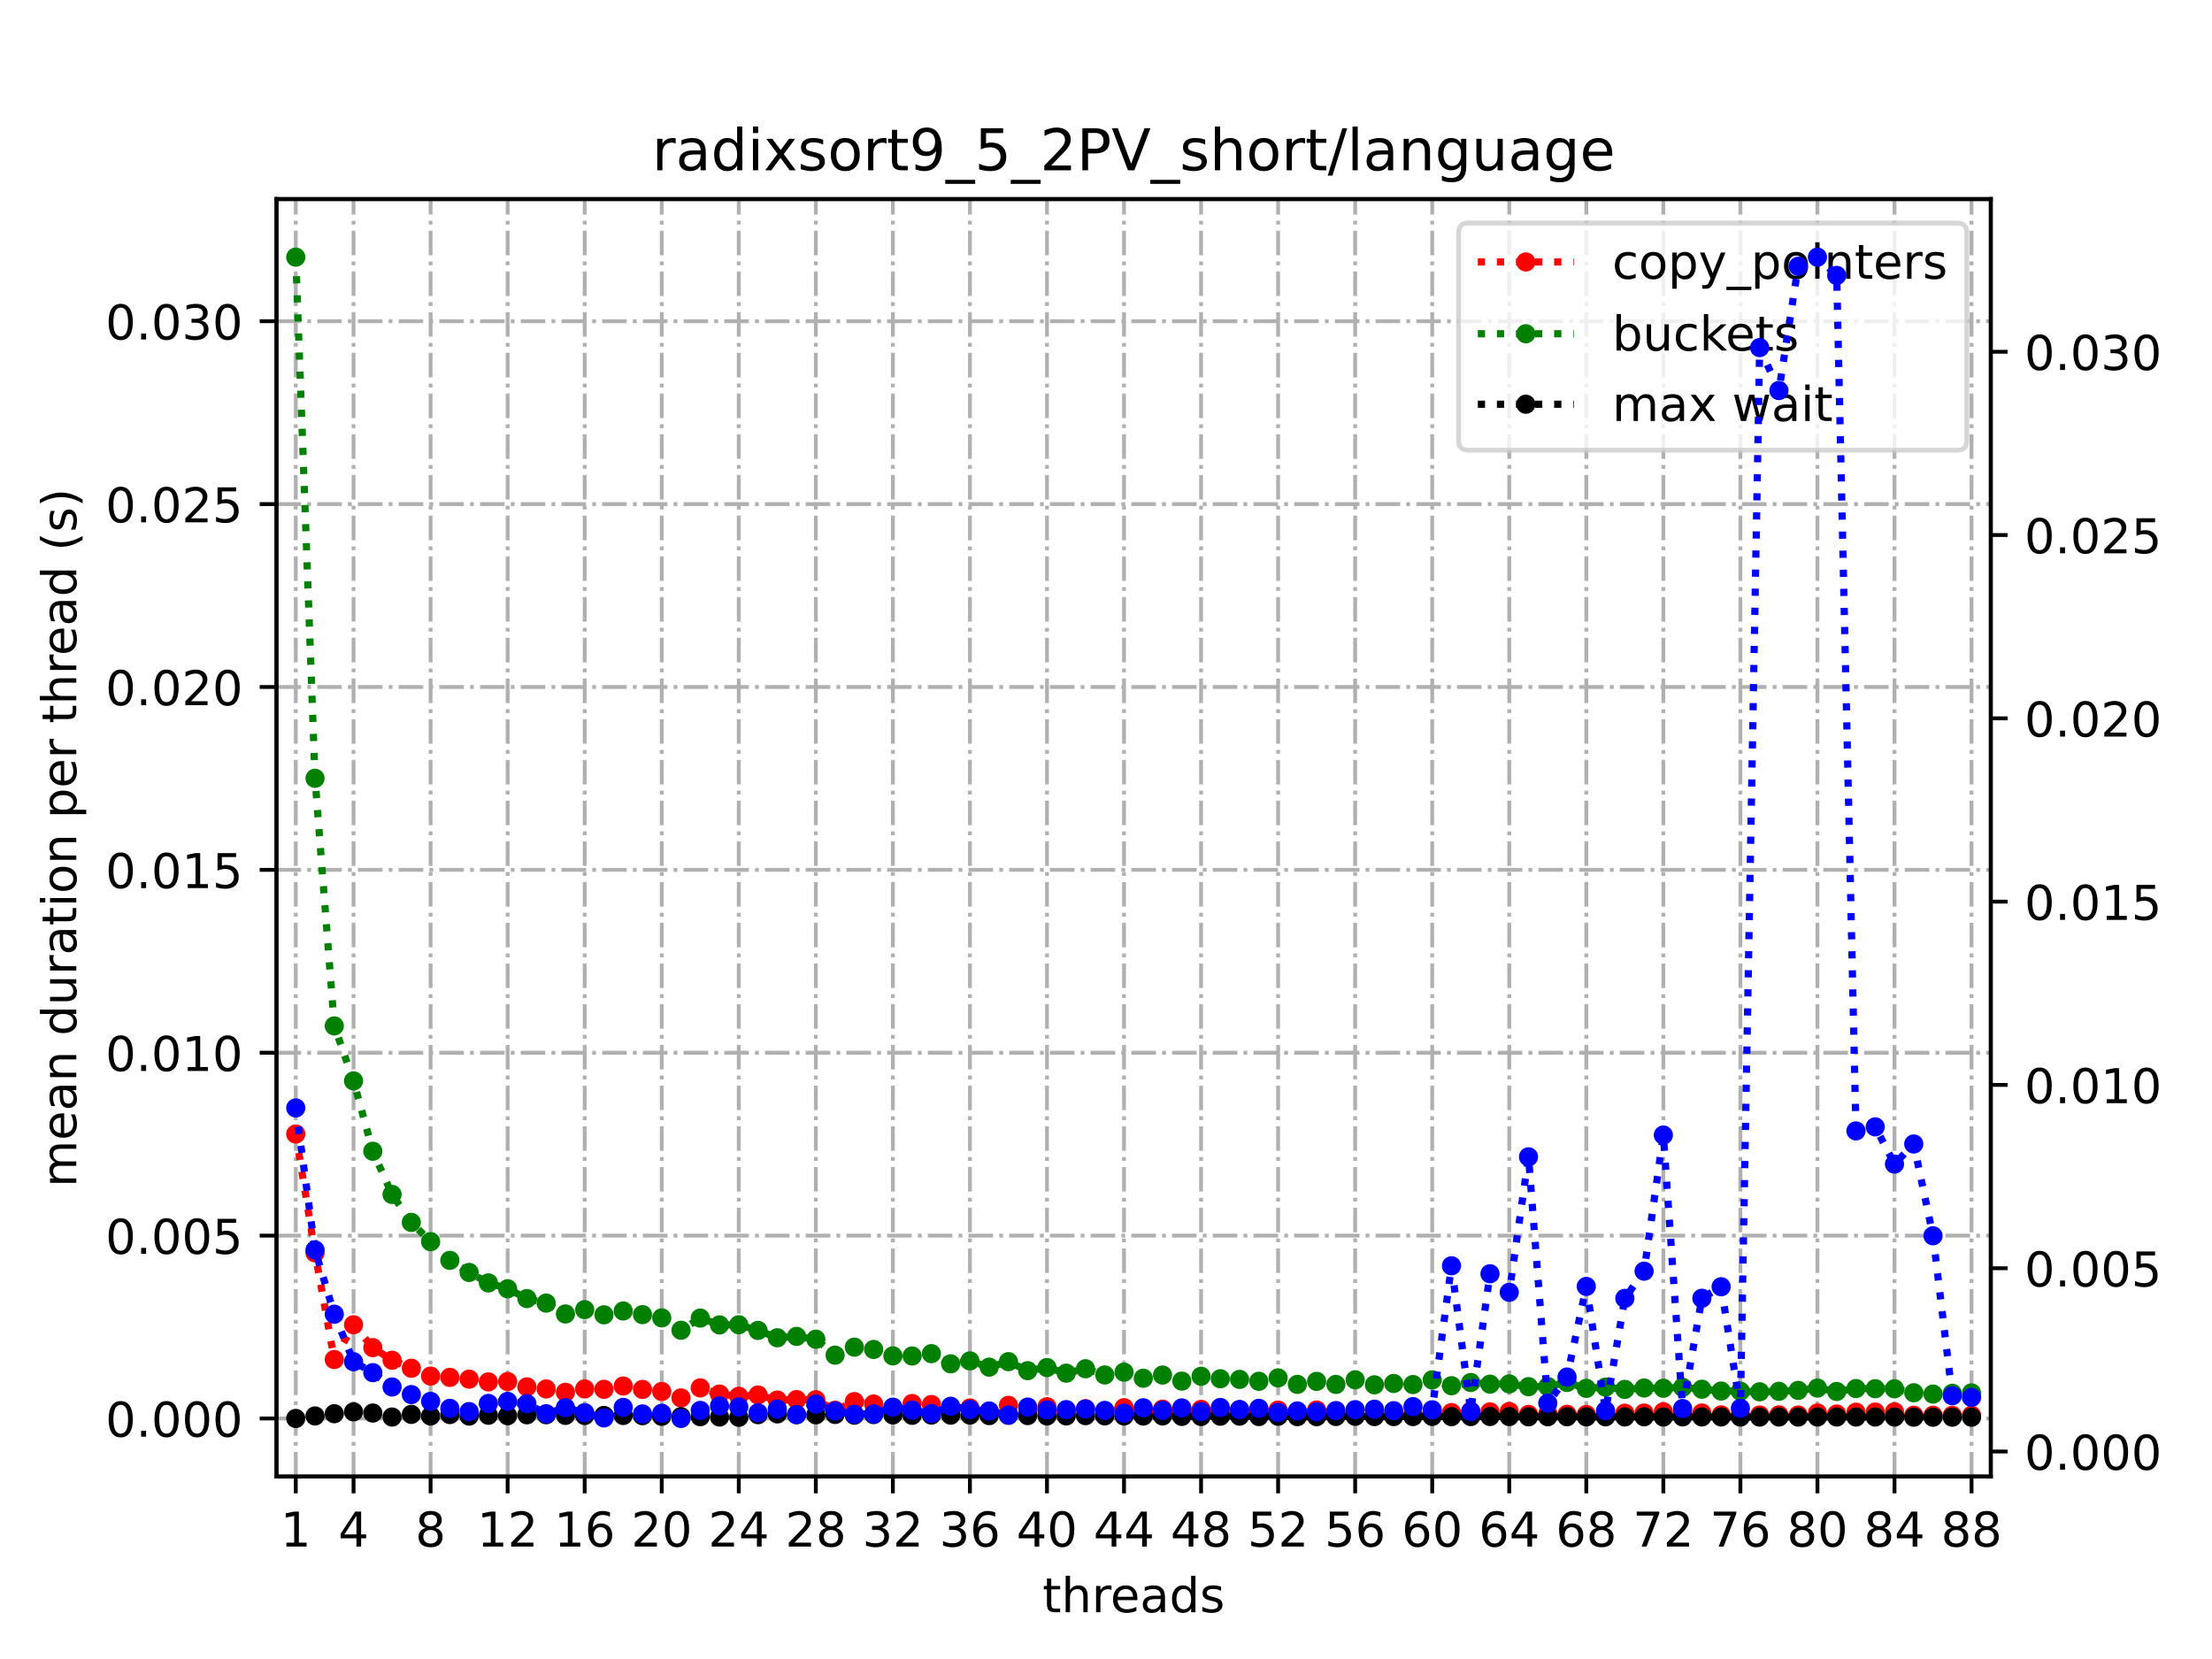 <?xml version="1.0" encoding="utf-8" standalone="no"?>
<!DOCTYPE svg PUBLIC "-//W3C//DTD SVG 1.1//EN"
  "http://www.w3.org/Graphics/SVG/1.1/DTD/svg11.dtd">
<!-- Created with matplotlib (https://matplotlib.org/) -->
<svg height="345.6pt" version="1.1" viewBox="0 0 460.8 345.6" width="460.8pt" xmlns="http://www.w3.org/2000/svg" xmlns:xlink="http://www.w3.org/1999/xlink">
 <defs>
  <style type="text/css">*{stroke-linecap:butt;stroke-linejoin:round;}</style>
 </defs>
 <g id="figure_1">
  <g id="patch_1">
   <path d="M 0 345.6 
L 460.8 345.6 
L 460.8 0 
L 0 0 
z
" style="fill:#ffffff;"/>
  </g>
  <g id="axes_1">
   <g id="patch_2">
    <path d="M 57.6 307.584 
L 414.72 307.584 
L 414.72 41.472 
L 57.6 41.472 
z
" style="fill:#ffffff;"/>
   </g>
   <g id="matplotlib.axis_1">
    <g id="xtick_1">
     <g id="line2d_1">
      <path clip-path="url(#pfb341d8c8a)" d="M 61.613 307.584 
L 61.613 41.472 
" style="fill:none;stroke:#b0b0b0;stroke-dasharray:5.12,1.28,0.8,1.28;stroke-dashoffset:0;stroke-width:0.8;"/>
     </g>
     <g id="line2d_2">
      <defs>
       <path d="M 0 0 
L 0 3.5 
" id="m6a5bfd2855" style="stroke:#000000;stroke-width:0.8;"/>
      </defs>
      <g>
       <use style="stroke:#000000;stroke-width:0.8;" x="61.613" xlink:href="#m6a5bfd2855" y="307.584"/>
      </g>
     </g>
     <g id="text_1">
      <!-- 1 -->
      <g transform="translate(58.431 322.182)scale(0.1 -0.1)">
       <defs>
        <path d="M 12.406 8.297 
L 28.516 8.297 
L 28.516 63.922 
L 10.984 60.406 
L 10.984 69.391 
L 28.422 72.906 
L 38.281 72.906 
L 38.281 8.297 
L 54.391 8.297 
L 54.391 0 
L 12.406 0 
z
" id="DejaVuSans-49"/>
       </defs>
       <use xlink:href="#DejaVuSans-49"/>
      </g>
     </g>
    </g>
    <g id="xtick_2">
     <g id="line2d_3">
      <path clip-path="url(#pfb341d8c8a)" d="M 73.65 307.584 
L 73.65 41.472 
" style="fill:none;stroke:#b0b0b0;stroke-dasharray:5.12,1.28,0.8,1.28;stroke-dashoffset:0;stroke-width:0.8;"/>
     </g>
     <g id="line2d_4">
      <g>
       <use style="stroke:#000000;stroke-width:0.8;" x="73.65" xlink:href="#m6a5bfd2855" y="307.584"/>
      </g>
     </g>
     <g id="text_2">
      <!-- 4 -->
      <g transform="translate(70.469 322.182)scale(0.1 -0.1)">
       <defs>
        <path d="M 37.797 64.312 
L 12.891 25.391 
L 37.797 25.391 
z
M 35.203 72.906 
L 47.609 72.906 
L 47.609 25.391 
L 58.016 25.391 
L 58.016 17.188 
L 47.609 17.188 
L 47.609 0 
L 37.797 0 
L 37.797 17.188 
L 4.891 17.188 
L 4.891 26.703 
z
" id="DejaVuSans-52"/>
       </defs>
       <use xlink:href="#DejaVuSans-52"/>
      </g>
     </g>
    </g>
    <g id="xtick_3">
     <g id="line2d_5">
      <path clip-path="url(#pfb341d8c8a)" d="M 89.701 307.584 
L 89.701 41.472 
" style="fill:none;stroke:#b0b0b0;stroke-dasharray:5.12,1.28,0.8,1.28;stroke-dashoffset:0;stroke-width:0.8;"/>
     </g>
     <g id="line2d_6">
      <g>
       <use style="stroke:#000000;stroke-width:0.8;" x="89.701" xlink:href="#m6a5bfd2855" y="307.584"/>
      </g>
     </g>
     <g id="text_3">
      <!-- 8 -->
      <g transform="translate(86.519 322.182)scale(0.1 -0.1)">
       <defs>
        <path d="M 31.781 34.625 
Q 24.75 34.625 20.719 30.859 
Q 16.703 27.094 16.703 20.516 
Q 16.703 13.922 20.719 10.156 
Q 24.75 6.391 31.781 6.391 
Q 38.812 6.391 42.859 10.172 
Q 46.922 13.969 46.922 20.516 
Q 46.922 27.094 42.891 30.859 
Q 38.875 34.625 31.781 34.625 
z
M 21.922 38.812 
Q 15.578 40.375 12.031 44.719 
Q 8.5 49.078 8.5 55.328 
Q 8.5 64.062 14.719 69.141 
Q 20.953 74.219 31.781 74.219 
Q 42.672 74.219 48.875 69.141 
Q 55.078 64.062 55.078 55.328 
Q 55.078 49.078 51.531 44.719 
Q 48 40.375 41.703 38.812 
Q 48.828 37.156 52.797 32.312 
Q 56.781 27.484 56.781 20.516 
Q 56.781 9.906 50.312 4.234 
Q 43.844 -1.422 31.781 -1.422 
Q 19.734 -1.422 13.25 4.234 
Q 6.781 9.906 6.781 20.516 
Q 6.781 27.484 10.781 32.312 
Q 14.797 37.156 21.922 38.812 
z
M 18.312 54.391 
Q 18.312 48.734 21.844 45.562 
Q 25.391 42.391 31.781 42.391 
Q 38.141 42.391 41.719 45.562 
Q 45.312 48.734 45.312 54.391 
Q 45.312 60.062 41.719 63.234 
Q 38.141 66.406 31.781 66.406 
Q 25.391 66.406 21.844 63.234 
Q 18.312 60.062 18.312 54.391 
z
" id="DejaVuSans-56"/>
       </defs>
       <use xlink:href="#DejaVuSans-56"/>
      </g>
     </g>
    </g>
    <g id="xtick_4">
     <g id="line2d_7">
      <path clip-path="url(#pfb341d8c8a)" d="M 105.751 307.584 
L 105.751 41.472 
" style="fill:none;stroke:#b0b0b0;stroke-dasharray:5.12,1.28,0.8,1.28;stroke-dashoffset:0;stroke-width:0.8;"/>
     </g>
     <g id="line2d_8">
      <g>
       <use style="stroke:#000000;stroke-width:0.8;" x="105.751" xlink:href="#m6a5bfd2855" y="307.584"/>
      </g>
     </g>
     <g id="text_4">
      <!-- 12 -->
      <g transform="translate(99.389 322.182)scale(0.1 -0.1)">
       <defs>
        <path d="M 19.188 8.297 
L 53.609 8.297 
L 53.609 0 
L 7.328 0 
L 7.328 8.297 
Q 12.938 14.109 22.625 23.891 
Q 32.328 33.688 34.812 36.531 
Q 39.547 41.844 41.422 45.531 
Q 43.312 49.219 43.312 52.781 
Q 43.312 58.594 39.234 62.25 
Q 35.156 65.922 28.609 65.922 
Q 23.969 65.922 18.812 64.312 
Q 13.672 62.703 7.812 59.422 
L 7.812 69.391 
Q 13.766 71.781 18.938 73 
Q 24.125 74.219 28.422 74.219 
Q 39.75 74.219 46.484 68.547 
Q 53.219 62.891 53.219 53.422 
Q 53.219 48.922 51.531 44.891 
Q 49.859 40.875 45.406 35.406 
Q 44.188 33.984 37.641 27.219 
Q 31.109 20.453 19.188 8.297 
z
" id="DejaVuSans-50"/>
       </defs>
       <use xlink:href="#DejaVuSans-49"/>
       <use x="63.623" xlink:href="#DejaVuSans-50"/>
      </g>
     </g>
    </g>
    <g id="xtick_5">
     <g id="line2d_9">
      <path clip-path="url(#pfb341d8c8a)" d="M 121.801 307.584 
L 121.801 41.472 
" style="fill:none;stroke:#b0b0b0;stroke-dasharray:5.12,1.28,0.8,1.28;stroke-dashoffset:0;stroke-width:0.8;"/>
     </g>
     <g id="line2d_10">
      <g>
       <use style="stroke:#000000;stroke-width:0.8;" x="121.801" xlink:href="#m6a5bfd2855" y="307.584"/>
      </g>
     </g>
     <g id="text_5">
      <!-- 16 -->
      <g transform="translate(115.439 322.182)scale(0.1 -0.1)">
       <defs>
        <path d="M 33.016 40.375 
Q 26.375 40.375 22.484 35.828 
Q 18.609 31.297 18.609 23.391 
Q 18.609 15.531 22.484 10.953 
Q 26.375 6.391 33.016 6.391 
Q 39.656 6.391 43.531 10.953 
Q 47.406 15.531 47.406 23.391 
Q 47.406 31.297 43.531 35.828 
Q 39.656 40.375 33.016 40.375 
z
M 52.594 71.297 
L 52.594 62.312 
Q 48.875 64.062 45.094 64.984 
Q 41.312 65.922 37.594 65.922 
Q 27.828 65.922 22.672 59.328 
Q 17.531 52.734 16.797 39.406 
Q 19.672 43.656 24.016 45.922 
Q 28.375 48.188 33.594 48.188 
Q 44.578 48.188 50.953 41.516 
Q 57.328 34.859 57.328 23.391 
Q 57.328 12.156 50.688 5.359 
Q 44.047 -1.422 33.016 -1.422 
Q 20.359 -1.422 13.672 8.266 
Q 6.984 17.969 6.984 36.375 
Q 6.984 53.656 15.188 63.938 
Q 23.391 74.219 37.203 74.219 
Q 40.922 74.219 44.703 73.484 
Q 48.484 72.75 52.594 71.297 
z
" id="DejaVuSans-54"/>
       </defs>
       <use xlink:href="#DejaVuSans-49"/>
       <use x="63.623" xlink:href="#DejaVuSans-54"/>
      </g>
     </g>
    </g>
    <g id="xtick_6">
     <g id="line2d_11">
      <path clip-path="url(#pfb341d8c8a)" d="M 137.852 307.584 
L 137.852 41.472 
" style="fill:none;stroke:#b0b0b0;stroke-dasharray:5.12,1.28,0.8,1.28;stroke-dashoffset:0;stroke-width:0.8;"/>
     </g>
     <g id="line2d_12">
      <g>
       <use style="stroke:#000000;stroke-width:0.8;" x="137.852" xlink:href="#m6a5bfd2855" y="307.584"/>
      </g>
     </g>
     <g id="text_6">
      <!-- 20 -->
      <g transform="translate(131.489 322.182)scale(0.1 -0.1)">
       <defs>
        <path d="M 31.781 66.406 
Q 24.172 66.406 20.328 58.906 
Q 16.5 51.422 16.5 36.375 
Q 16.5 21.391 20.328 13.891 
Q 24.172 6.391 31.781 6.391 
Q 39.453 6.391 43.281 13.891 
Q 47.125 21.391 47.125 36.375 
Q 47.125 51.422 43.281 58.906 
Q 39.453 66.406 31.781 66.406 
z
M 31.781 74.219 
Q 44.047 74.219 50.516 64.516 
Q 56.984 54.828 56.984 36.375 
Q 56.984 17.969 50.516 8.266 
Q 44.047 -1.422 31.781 -1.422 
Q 19.531 -1.422 13.062 8.266 
Q 6.594 17.969 6.594 36.375 
Q 6.594 54.828 13.062 64.516 
Q 19.531 74.219 31.781 74.219 
z
" id="DejaVuSans-48"/>
       </defs>
       <use xlink:href="#DejaVuSans-50"/>
       <use x="63.623" xlink:href="#DejaVuSans-48"/>
      </g>
     </g>
    </g>
    <g id="xtick_7">
     <g id="line2d_13">
      <path clip-path="url(#pfb341d8c8a)" d="M 153.902 307.584 
L 153.902 41.472 
" style="fill:none;stroke:#b0b0b0;stroke-dasharray:5.12,1.28,0.8,1.28;stroke-dashoffset:0;stroke-width:0.8;"/>
     </g>
     <g id="line2d_14">
      <g>
       <use style="stroke:#000000;stroke-width:0.8;" x="153.902" xlink:href="#m6a5bfd2855" y="307.584"/>
      </g>
     </g>
     <g id="text_7">
      <!-- 24 -->
      <g transform="translate(147.54 322.182)scale(0.1 -0.1)">
       <use xlink:href="#DejaVuSans-50"/>
       <use x="63.623" xlink:href="#DejaVuSans-52"/>
      </g>
     </g>
    </g>
    <g id="xtick_8">
     <g id="line2d_15">
      <path clip-path="url(#pfb341d8c8a)" d="M 169.952 307.584 
L 169.952 41.472 
" style="fill:none;stroke:#b0b0b0;stroke-dasharray:5.12,1.28,0.8,1.28;stroke-dashoffset:0;stroke-width:0.8;"/>
     </g>
     <g id="line2d_16">
      <g>
       <use style="stroke:#000000;stroke-width:0.8;" x="169.952" xlink:href="#m6a5bfd2855" y="307.584"/>
      </g>
     </g>
     <g id="text_8">
      <!-- 28 -->
      <g transform="translate(163.59 322.182)scale(0.1 -0.1)">
       <use xlink:href="#DejaVuSans-50"/>
       <use x="63.623" xlink:href="#DejaVuSans-56"/>
      </g>
     </g>
    </g>
    <g id="xtick_9">
     <g id="line2d_17">
      <path clip-path="url(#pfb341d8c8a)" d="M 186.003 307.584 
L 186.003 41.472 
" style="fill:none;stroke:#b0b0b0;stroke-dasharray:5.12,1.28,0.8,1.28;stroke-dashoffset:0;stroke-width:0.8;"/>
     </g>
     <g id="line2d_18">
      <g>
       <use style="stroke:#000000;stroke-width:0.8;" x="186.003" xlink:href="#m6a5bfd2855" y="307.584"/>
      </g>
     </g>
     <g id="text_9">
      <!-- 32 -->
      <g transform="translate(179.64 322.182)scale(0.1 -0.1)">
       <defs>
        <path d="M 40.578 39.312 
Q 47.656 37.797 51.625 33 
Q 55.609 28.219 55.609 21.188 
Q 55.609 10.406 48.188 4.484 
Q 40.766 -1.422 27.094 -1.422 
Q 22.516 -1.422 17.656 -0.516 
Q 12.797 0.391 7.625 2.203 
L 7.625 11.719 
Q 11.719 9.328 16.594 8.109 
Q 21.484 6.891 26.812 6.891 
Q 36.078 6.891 40.938 10.547 
Q 45.797 14.203 45.797 21.188 
Q 45.797 27.641 41.281 31.266 
Q 36.766 34.906 28.719 34.906 
L 20.219 34.906 
L 20.219 43.016 
L 29.109 43.016 
Q 36.375 43.016 40.234 45.922 
Q 44.094 48.828 44.094 54.297 
Q 44.094 59.906 40.109 62.906 
Q 36.141 65.922 28.719 65.922 
Q 24.656 65.922 20.016 65.031 
Q 15.375 64.156 9.812 62.312 
L 9.812 71.094 
Q 15.438 72.656 20.344 73.438 
Q 25.25 74.219 29.594 74.219 
Q 40.828 74.219 47.359 69.109 
Q 53.906 64.016 53.906 55.328 
Q 53.906 49.266 50.438 45.094 
Q 46.969 40.922 40.578 39.312 
z
" id="DejaVuSans-51"/>
       </defs>
       <use xlink:href="#DejaVuSans-51"/>
       <use x="63.623" xlink:href="#DejaVuSans-50"/>
      </g>
     </g>
    </g>
    <g id="xtick_10">
     <g id="line2d_19">
      <path clip-path="url(#pfb341d8c8a)" d="M 202.053 307.584 
L 202.053 41.472 
" style="fill:none;stroke:#b0b0b0;stroke-dasharray:5.12,1.28,0.8,1.28;stroke-dashoffset:0;stroke-width:0.8;"/>
     </g>
     <g id="line2d_20">
      <g>
       <use style="stroke:#000000;stroke-width:0.8;" x="202.053" xlink:href="#m6a5bfd2855" y="307.584"/>
      </g>
     </g>
     <g id="text_10">
      <!-- 36 -->
      <g transform="translate(195.691 322.182)scale(0.1 -0.1)">
       <use xlink:href="#DejaVuSans-51"/>
       <use x="63.623" xlink:href="#DejaVuSans-54"/>
      </g>
     </g>
    </g>
    <g id="xtick_11">
     <g id="line2d_21">
      <path clip-path="url(#pfb341d8c8a)" d="M 218.103 307.584 
L 218.103 41.472 
" style="fill:none;stroke:#b0b0b0;stroke-dasharray:5.12,1.28,0.8,1.28;stroke-dashoffset:0;stroke-width:0.8;"/>
     </g>
     <g id="line2d_22">
      <g>
       <use style="stroke:#000000;stroke-width:0.8;" x="218.103" xlink:href="#m6a5bfd2855" y="307.584"/>
      </g>
     </g>
     <g id="text_11">
      <!-- 40 -->
      <g transform="translate(211.741 322.182)scale(0.1 -0.1)">
       <use xlink:href="#DejaVuSans-52"/>
       <use x="63.623" xlink:href="#DejaVuSans-48"/>
      </g>
     </g>
    </g>
    <g id="xtick_12">
     <g id="line2d_23">
      <path clip-path="url(#pfb341d8c8a)" d="M 234.154 307.584 
L 234.154 41.472 
" style="fill:none;stroke:#b0b0b0;stroke-dasharray:5.12,1.28,0.8,1.28;stroke-dashoffset:0;stroke-width:0.8;"/>
     </g>
     <g id="line2d_24">
      <g>
       <use style="stroke:#000000;stroke-width:0.8;" x="234.154" xlink:href="#m6a5bfd2855" y="307.584"/>
      </g>
     </g>
     <g id="text_12">
      <!-- 44 -->
      <g transform="translate(227.791 322.182)scale(0.1 -0.1)">
       <use xlink:href="#DejaVuSans-52"/>
       <use x="63.623" xlink:href="#DejaVuSans-52"/>
      </g>
     </g>
    </g>
    <g id="xtick_13">
     <g id="line2d_25">
      <path clip-path="url(#pfb341d8c8a)" d="M 250.204 307.584 
L 250.204 41.472 
" style="fill:none;stroke:#b0b0b0;stroke-dasharray:5.12,1.28,0.8,1.28;stroke-dashoffset:0;stroke-width:0.8;"/>
     </g>
     <g id="line2d_26">
      <g>
       <use style="stroke:#000000;stroke-width:0.8;" x="250.204" xlink:href="#m6a5bfd2855" y="307.584"/>
      </g>
     </g>
     <g id="text_13">
      <!-- 48 -->
      <g transform="translate(243.842 322.182)scale(0.1 -0.1)">
       <use xlink:href="#DejaVuSans-52"/>
       <use x="63.623" xlink:href="#DejaVuSans-56"/>
      </g>
     </g>
    </g>
    <g id="xtick_14">
     <g id="line2d_27">
      <path clip-path="url(#pfb341d8c8a)" d="M 266.254 307.584 
L 266.254 41.472 
" style="fill:none;stroke:#b0b0b0;stroke-dasharray:5.12,1.28,0.8,1.28;stroke-dashoffset:0;stroke-width:0.8;"/>
     </g>
     <g id="line2d_28">
      <g>
       <use style="stroke:#000000;stroke-width:0.8;" x="266.254" xlink:href="#m6a5bfd2855" y="307.584"/>
      </g>
     </g>
     <g id="text_14">
      <!-- 52 -->
      <g transform="translate(259.892 322.182)scale(0.1 -0.1)">
       <defs>
        <path d="M 10.797 72.906 
L 49.516 72.906 
L 49.516 64.594 
L 19.828 64.594 
L 19.828 46.734 
Q 21.969 47.469 24.109 47.828 
Q 26.266 48.188 28.422 48.188 
Q 40.625 48.188 47.75 41.5 
Q 54.891 34.812 54.891 23.391 
Q 54.891 11.625 47.562 5.094 
Q 40.234 -1.422 26.906 -1.422 
Q 22.312 -1.422 17.547 -0.641 
Q 12.797 0.141 7.719 1.703 
L 7.719 11.625 
Q 12.109 9.234 16.797 8.062 
Q 21.484 6.891 26.703 6.891 
Q 35.156 6.891 40.078 11.328 
Q 45.016 15.766 45.016 23.391 
Q 45.016 31 40.078 35.438 
Q 35.156 39.891 26.703 39.891 
Q 22.75 39.891 18.812 39.016 
Q 14.891 38.141 10.797 36.281 
z
" id="DejaVuSans-53"/>
       </defs>
       <use xlink:href="#DejaVuSans-53"/>
       <use x="63.623" xlink:href="#DejaVuSans-50"/>
      </g>
     </g>
    </g>
    <g id="xtick_15">
     <g id="line2d_29">
      <path clip-path="url(#pfb341d8c8a)" d="M 282.305 307.584 
L 282.305 41.472 
" style="fill:none;stroke:#b0b0b0;stroke-dasharray:5.12,1.28,0.8,1.28;stroke-dashoffset:0;stroke-width:0.8;"/>
     </g>
     <g id="line2d_30">
      <g>
       <use style="stroke:#000000;stroke-width:0.8;" x="282.305" xlink:href="#m6a5bfd2855" y="307.584"/>
      </g>
     </g>
     <g id="text_15">
      <!-- 56 -->
      <g transform="translate(275.942 322.182)scale(0.1 -0.1)">
       <use xlink:href="#DejaVuSans-53"/>
       <use x="63.623" xlink:href="#DejaVuSans-54"/>
      </g>
     </g>
    </g>
    <g id="xtick_16">
     <g id="line2d_31">
      <path clip-path="url(#pfb341d8c8a)" d="M 298.355 307.584 
L 298.355 41.472 
" style="fill:none;stroke:#b0b0b0;stroke-dasharray:5.12,1.28,0.8,1.28;stroke-dashoffset:0;stroke-width:0.8;"/>
     </g>
     <g id="line2d_32">
      <g>
       <use style="stroke:#000000;stroke-width:0.8;" x="298.355" xlink:href="#m6a5bfd2855" y="307.584"/>
      </g>
     </g>
     <g id="text_16">
      <!-- 60 -->
      <g transform="translate(291.993 322.182)scale(0.1 -0.1)">
       <use xlink:href="#DejaVuSans-54"/>
       <use x="63.623" xlink:href="#DejaVuSans-48"/>
      </g>
     </g>
    </g>
    <g id="xtick_17">
     <g id="line2d_33">
      <path clip-path="url(#pfb341d8c8a)" d="M 314.405 307.584 
L 314.405 41.472 
" style="fill:none;stroke:#b0b0b0;stroke-dasharray:5.12,1.28,0.8,1.28;stroke-dashoffset:0;stroke-width:0.8;"/>
     </g>
     <g id="line2d_34">
      <g>
       <use style="stroke:#000000;stroke-width:0.8;" x="314.405" xlink:href="#m6a5bfd2855" y="307.584"/>
      </g>
     </g>
     <g id="text_17">
      <!-- 64 -->
      <g transform="translate(308.043 322.182)scale(0.1 -0.1)">
       <use xlink:href="#DejaVuSans-54"/>
       <use x="63.623" xlink:href="#DejaVuSans-52"/>
      </g>
     </g>
    </g>
    <g id="xtick_18">
     <g id="line2d_35">
      <path clip-path="url(#pfb341d8c8a)" d="M 330.456 307.584 
L 330.456 41.472 
" style="fill:none;stroke:#b0b0b0;stroke-dasharray:5.12,1.28,0.8,1.28;stroke-dashoffset:0;stroke-width:0.8;"/>
     </g>
     <g id="line2d_36">
      <g>
       <use style="stroke:#000000;stroke-width:0.8;" x="330.456" xlink:href="#m6a5bfd2855" y="307.584"/>
      </g>
     </g>
     <g id="text_18">
      <!-- 68 -->
      <g transform="translate(324.093 322.182)scale(0.1 -0.1)">
       <use xlink:href="#DejaVuSans-54"/>
       <use x="63.623" xlink:href="#DejaVuSans-56"/>
      </g>
     </g>
    </g>
    <g id="xtick_19">
     <g id="line2d_37">
      <path clip-path="url(#pfb341d8c8a)" d="M 346.506 307.584 
L 346.506 41.472 
" style="fill:none;stroke:#b0b0b0;stroke-dasharray:5.12,1.28,0.8,1.28;stroke-dashoffset:0;stroke-width:0.8;"/>
     </g>
     <g id="line2d_38">
      <g>
       <use style="stroke:#000000;stroke-width:0.8;" x="346.506" xlink:href="#m6a5bfd2855" y="307.584"/>
      </g>
     </g>
     <g id="text_19">
      <!-- 72 -->
      <g transform="translate(340.144 322.182)scale(0.1 -0.1)">
       <defs>
        <path d="M 8.203 72.906 
L 55.078 72.906 
L 55.078 68.703 
L 28.609 0 
L 18.312 0 
L 43.219 64.594 
L 8.203 64.594 
z
" id="DejaVuSans-55"/>
       </defs>
       <use xlink:href="#DejaVuSans-55"/>
       <use x="63.623" xlink:href="#DejaVuSans-50"/>
      </g>
     </g>
    </g>
    <g id="xtick_20">
     <g id="line2d_39">
      <path clip-path="url(#pfb341d8c8a)" d="M 362.556 307.584 
L 362.556 41.472 
" style="fill:none;stroke:#b0b0b0;stroke-dasharray:5.12,1.28,0.8,1.28;stroke-dashoffset:0;stroke-width:0.8;"/>
     </g>
     <g id="line2d_40">
      <g>
       <use style="stroke:#000000;stroke-width:0.8;" x="362.556" xlink:href="#m6a5bfd2855" y="307.584"/>
      </g>
     </g>
     <g id="text_20">
      <!-- 76 -->
      <g transform="translate(356.194 322.182)scale(0.1 -0.1)">
       <use xlink:href="#DejaVuSans-55"/>
       <use x="63.623" xlink:href="#DejaVuSans-54"/>
      </g>
     </g>
    </g>
    <g id="xtick_21">
     <g id="line2d_41">
      <path clip-path="url(#pfb341d8c8a)" d="M 378.607 307.584 
L 378.607 41.472 
" style="fill:none;stroke:#b0b0b0;stroke-dasharray:5.12,1.28,0.8,1.28;stroke-dashoffset:0;stroke-width:0.8;"/>
     </g>
     <g id="line2d_42">
      <g>
       <use style="stroke:#000000;stroke-width:0.8;" x="378.607" xlink:href="#m6a5bfd2855" y="307.584"/>
      </g>
     </g>
     <g id="text_21">
      <!-- 80 -->
      <g transform="translate(372.244 322.182)scale(0.1 -0.1)">
       <use xlink:href="#DejaVuSans-56"/>
       <use x="63.623" xlink:href="#DejaVuSans-48"/>
      </g>
     </g>
    </g>
    <g id="xtick_22">
     <g id="line2d_43">
      <path clip-path="url(#pfb341d8c8a)" d="M 394.657 307.584 
L 394.657 41.472 
" style="fill:none;stroke:#b0b0b0;stroke-dasharray:5.12,1.28,0.8,1.28;stroke-dashoffset:0;stroke-width:0.8;"/>
     </g>
     <g id="line2d_44">
      <g>
       <use style="stroke:#000000;stroke-width:0.8;" x="394.657" xlink:href="#m6a5bfd2855" y="307.584"/>
      </g>
     </g>
     <g id="text_22">
      <!-- 84 -->
      <g transform="translate(388.295 322.182)scale(0.1 -0.1)">
       <use xlink:href="#DejaVuSans-56"/>
       <use x="63.623" xlink:href="#DejaVuSans-52"/>
      </g>
     </g>
    </g>
    <g id="xtick_23">
     <g id="line2d_45">
      <path clip-path="url(#pfb341d8c8a)" d="M 410.707 307.584 
L 410.707 41.472 
" style="fill:none;stroke:#b0b0b0;stroke-dasharray:5.12,1.28,0.8,1.28;stroke-dashoffset:0;stroke-width:0.8;"/>
     </g>
     <g id="line2d_46">
      <g>
       <use style="stroke:#000000;stroke-width:0.8;" x="410.707" xlink:href="#m6a5bfd2855" y="307.584"/>
      </g>
     </g>
     <g id="text_23">
      <!-- 88 -->
      <g transform="translate(404.345 322.182)scale(0.1 -0.1)">
       <use xlink:href="#DejaVuSans-56"/>
       <use x="63.623" xlink:href="#DejaVuSans-56"/>
      </g>
     </g>
    </g>
    <g id="text_24">
     <!-- threads -->
     <g transform="translate(217.169 335.861)scale(0.1 -0.1)">
      <defs>
       <path d="M 18.312 70.219 
L 18.312 54.688 
L 36.812 54.688 
L 36.812 47.703 
L 18.312 47.703 
L 18.312 18.016 
Q 18.312 11.328 20.141 9.422 
Q 21.969 7.516 27.594 7.516 
L 36.812 7.516 
L 36.812 0 
L 27.594 0 
Q 17.188 0 13.234 3.875 
Q 9.281 7.766 9.281 18.016 
L 9.281 47.703 
L 2.688 47.703 
L 2.688 54.688 
L 9.281 54.688 
L 9.281 70.219 
z
" id="DejaVuSans-116"/>
       <path d="M 54.891 33.016 
L 54.891 0 
L 45.906 0 
L 45.906 32.719 
Q 45.906 40.484 42.875 44.328 
Q 39.844 48.188 33.797 48.188 
Q 26.516 48.188 22.312 43.547 
Q 18.109 38.922 18.109 30.906 
L 18.109 0 
L 9.078 0 
L 9.078 75.984 
L 18.109 75.984 
L 18.109 46.188 
Q 21.344 51.125 25.703 53.562 
Q 30.078 56 35.797 56 
Q 45.219 56 50.047 50.172 
Q 54.891 44.344 54.891 33.016 
z
" id="DejaVuSans-104"/>
       <path d="M 41.109 46.297 
Q 39.594 47.172 37.812 47.578 
Q 36.031 48 33.891 48 
Q 26.266 48 22.188 43.047 
Q 18.109 38.094 18.109 28.812 
L 18.109 0 
L 9.078 0 
L 9.078 54.688 
L 18.109 54.688 
L 18.109 46.188 
Q 20.953 51.172 25.484 53.578 
Q 30.031 56 36.531 56 
Q 37.453 56 38.578 55.875 
Q 39.703 55.766 41.062 55.516 
z
" id="DejaVuSans-114"/>
       <path d="M 56.203 29.594 
L 56.203 25.203 
L 14.891 25.203 
Q 15.484 15.922 20.484 11.062 
Q 25.484 6.203 34.422 6.203 
Q 39.594 6.203 44.453 7.469 
Q 49.312 8.734 54.109 11.281 
L 54.109 2.781 
Q 49.266 0.734 44.188 -0.344 
Q 39.109 -1.422 33.891 -1.422 
Q 20.797 -1.422 13.156 6.188 
Q 5.516 13.812 5.516 26.812 
Q 5.516 40.234 12.766 48.109 
Q 20.016 56 32.328 56 
Q 43.359 56 49.781 48.891 
Q 56.203 41.797 56.203 29.594 
z
M 47.219 32.234 
Q 47.125 39.594 43.094 43.984 
Q 39.062 48.391 32.422 48.391 
Q 24.906 48.391 20.391 44.141 
Q 15.875 39.891 15.188 32.172 
z
" id="DejaVuSans-101"/>
       <path d="M 34.281 27.484 
Q 23.391 27.484 19.188 25 
Q 14.984 22.516 14.984 16.5 
Q 14.984 11.719 18.141 8.906 
Q 21.297 6.109 26.703 6.109 
Q 34.188 6.109 38.703 11.406 
Q 43.219 16.703 43.219 25.484 
L 43.219 27.484 
z
M 52.203 31.203 
L 52.203 0 
L 43.219 0 
L 43.219 8.297 
Q 40.141 3.328 35.547 0.953 
Q 30.953 -1.422 24.312 -1.422 
Q 15.922 -1.422 10.953 3.297 
Q 6 8.016 6 15.922 
Q 6 25.141 12.172 29.828 
Q 18.359 34.516 30.609 34.516 
L 43.219 34.516 
L 43.219 35.406 
Q 43.219 41.609 39.141 45 
Q 35.062 48.391 27.688 48.391 
Q 23 48.391 18.547 47.266 
Q 14.109 46.141 10.016 43.891 
L 10.016 52.203 
Q 14.938 54.109 19.578 55.047 
Q 24.219 56 28.609 56 
Q 40.484 56 46.344 49.844 
Q 52.203 43.703 52.203 31.203 
z
" id="DejaVuSans-97"/>
       <path d="M 45.406 46.391 
L 45.406 75.984 
L 54.391 75.984 
L 54.391 0 
L 45.406 0 
L 45.406 8.203 
Q 42.578 3.328 38.25 0.953 
Q 33.938 -1.422 27.875 -1.422 
Q 17.969 -1.422 11.734 6.484 
Q 5.516 14.406 5.516 27.297 
Q 5.516 40.188 11.734 48.094 
Q 17.969 56 27.875 56 
Q 33.938 56 38.25 53.625 
Q 42.578 51.266 45.406 46.391 
z
M 14.797 27.297 
Q 14.797 17.391 18.875 11.75 
Q 22.953 6.109 30.078 6.109 
Q 37.203 6.109 41.297 11.75 
Q 45.406 17.391 45.406 27.297 
Q 45.406 37.203 41.297 42.844 
Q 37.203 48.484 30.078 48.484 
Q 22.953 48.484 18.875 42.844 
Q 14.797 37.203 14.797 27.297 
z
" id="DejaVuSans-100"/>
       <path d="M 44.281 53.078 
L 44.281 44.578 
Q 40.484 46.531 36.375 47.5 
Q 32.281 48.484 27.875 48.484 
Q 21.188 48.484 17.844 46.438 
Q 14.5 44.391 14.5 40.281 
Q 14.5 37.156 16.891 35.375 
Q 19.281 33.594 26.516 31.984 
L 29.594 31.297 
Q 39.156 29.25 43.188 25.516 
Q 47.219 21.781 47.219 15.094 
Q 47.219 7.469 41.188 3.016 
Q 35.156 -1.422 24.609 -1.422 
Q 20.219 -1.422 15.453 -0.562 
Q 10.688 0.297 5.422 2 
L 5.422 11.281 
Q 10.406 8.688 15.234 7.391 
Q 20.062 6.109 24.812 6.109 
Q 31.156 6.109 34.562 8.281 
Q 37.984 10.453 37.984 14.406 
Q 37.984 18.062 35.516 20.016 
Q 33.062 21.969 24.703 23.781 
L 21.578 24.516 
Q 13.234 26.266 9.516 29.906 
Q 5.812 33.547 5.812 39.891 
Q 5.812 47.609 11.281 51.797 
Q 16.75 56 26.812 56 
Q 31.781 56 36.172 55.266 
Q 40.578 54.547 44.281 53.078 
z
" id="DejaVuSans-115"/>
      </defs>
      <use xlink:href="#DejaVuSans-116"/>
      <use x="39.209" xlink:href="#DejaVuSans-104"/>
      <use x="102.588" xlink:href="#DejaVuSans-114"/>
      <use x="141.451" xlink:href="#DejaVuSans-101"/>
      <use x="202.975" xlink:href="#DejaVuSans-97"/>
      <use x="264.254" xlink:href="#DejaVuSans-100"/>
      <use x="327.73" xlink:href="#DejaVuSans-115"/>
     </g>
    </g>
   </g>
   <g id="matplotlib.axis_2">
    <g id="ytick_1">
     <g id="line2d_47">
      <path clip-path="url(#pfb341d8c8a)" d="M 57.6 295.495 
L 414.72 295.495 
" style="fill:none;stroke:#b0b0b0;stroke-dasharray:5.12,1.28,0.8,1.28;stroke-dashoffset:0;stroke-width:0.8;"/>
     </g>
     <g id="line2d_48">
      <defs>
       <path d="M 0 0 
L -3.5 0 
" id="mad3cc776f4" style="stroke:#000000;stroke-width:0.8;"/>
      </defs>
      <g>
       <use style="stroke:#000000;stroke-width:0.8;" x="57.6" xlink:href="#mad3cc776f4" y="295.495"/>
      </g>
     </g>
     <g id="text_25">
      <!-- 0.000 -->
      <g transform="translate(21.972 299.294)scale(0.1 -0.1)">
       <defs>
        <path d="M 10.688 12.406 
L 21 12.406 
L 21 0 
L 10.688 0 
z
" id="DejaVuSans-46"/>
       </defs>
       <use xlink:href="#DejaVuSans-48"/>
       <use x="63.623" xlink:href="#DejaVuSans-46"/>
       <use x="95.41" xlink:href="#DejaVuSans-48"/>
       <use x="159.033" xlink:href="#DejaVuSans-48"/>
       <use x="222.656" xlink:href="#DejaVuSans-48"/>
      </g>
     </g>
    </g>
    <g id="ytick_2">
     <g id="line2d_49">
      <path clip-path="url(#pfb341d8c8a)" d="M 57.6 257.399 
L 414.72 257.399 
" style="fill:none;stroke:#b0b0b0;stroke-dasharray:5.12,1.28,0.8,1.28;stroke-dashoffset:0;stroke-width:0.8;"/>
     </g>
     <g id="line2d_50">
      <g>
       <use style="stroke:#000000;stroke-width:0.8;" x="57.6" xlink:href="#mad3cc776f4" y="257.399"/>
      </g>
     </g>
     <g id="text_26">
      <!-- 0.005 -->
      <g transform="translate(21.972 261.198)scale(0.1 -0.1)">
       <use xlink:href="#DejaVuSans-48"/>
       <use x="63.623" xlink:href="#DejaVuSans-46"/>
       <use x="95.41" xlink:href="#DejaVuSans-48"/>
       <use x="159.033" xlink:href="#DejaVuSans-48"/>
       <use x="222.656" xlink:href="#DejaVuSans-53"/>
      </g>
     </g>
    </g>
    <g id="ytick_3">
     <g id="line2d_51">
      <path clip-path="url(#pfb341d8c8a)" d="M 57.6 219.303 
L 414.72 219.303 
" style="fill:none;stroke:#b0b0b0;stroke-dasharray:5.12,1.28,0.8,1.28;stroke-dashoffset:0;stroke-width:0.8;"/>
     </g>
     <g id="line2d_52">
      <g>
       <use style="stroke:#000000;stroke-width:0.8;" x="57.6" xlink:href="#mad3cc776f4" y="219.303"/>
      </g>
     </g>
     <g id="text_27">
      <!-- 0.010 -->
      <g transform="translate(21.972 223.102)scale(0.1 -0.1)">
       <use xlink:href="#DejaVuSans-48"/>
       <use x="63.623" xlink:href="#DejaVuSans-46"/>
       <use x="95.41" xlink:href="#DejaVuSans-48"/>
       <use x="159.033" xlink:href="#DejaVuSans-49"/>
       <use x="222.656" xlink:href="#DejaVuSans-48"/>
      </g>
     </g>
    </g>
    <g id="ytick_4">
     <g id="line2d_53">
      <path clip-path="url(#pfb341d8c8a)" d="M 57.6 181.207 
L 414.72 181.207 
" style="fill:none;stroke:#b0b0b0;stroke-dasharray:5.12,1.28,0.8,1.28;stroke-dashoffset:0;stroke-width:0.8;"/>
     </g>
     <g id="line2d_54">
      <g>
       <use style="stroke:#000000;stroke-width:0.8;" x="57.6" xlink:href="#mad3cc776f4" y="181.207"/>
      </g>
     </g>
     <g id="text_28">
      <!-- 0.015 -->
      <g transform="translate(21.972 185.006)scale(0.1 -0.1)">
       <use xlink:href="#DejaVuSans-48"/>
       <use x="63.623" xlink:href="#DejaVuSans-46"/>
       <use x="95.41" xlink:href="#DejaVuSans-48"/>
       <use x="159.033" xlink:href="#DejaVuSans-49"/>
       <use x="222.656" xlink:href="#DejaVuSans-53"/>
      </g>
     </g>
    </g>
    <g id="ytick_5">
     <g id="line2d_55">
      <path clip-path="url(#pfb341d8c8a)" d="M 57.6 143.11 
L 414.72 143.11 
" style="fill:none;stroke:#b0b0b0;stroke-dasharray:5.12,1.28,0.8,1.28;stroke-dashoffset:0;stroke-width:0.8;"/>
     </g>
     <g id="line2d_56">
      <g>
       <use style="stroke:#000000;stroke-width:0.8;" x="57.6" xlink:href="#mad3cc776f4" y="143.11"/>
      </g>
     </g>
     <g id="text_29">
      <!-- 0.020 -->
      <g transform="translate(21.972 146.909)scale(0.1 -0.1)">
       <use xlink:href="#DejaVuSans-48"/>
       <use x="63.623" xlink:href="#DejaVuSans-46"/>
       <use x="95.41" xlink:href="#DejaVuSans-48"/>
       <use x="159.033" xlink:href="#DejaVuSans-50"/>
       <use x="222.656" xlink:href="#DejaVuSans-48"/>
      </g>
     </g>
    </g>
    <g id="ytick_6">
     <g id="line2d_57">
      <path clip-path="url(#pfb341d8c8a)" d="M 57.6 105.014 
L 414.72 105.014 
" style="fill:none;stroke:#b0b0b0;stroke-dasharray:5.12,1.28,0.8,1.28;stroke-dashoffset:0;stroke-width:0.8;"/>
     </g>
     <g id="line2d_58">
      <g>
       <use style="stroke:#000000;stroke-width:0.8;" x="57.6" xlink:href="#mad3cc776f4" y="105.014"/>
      </g>
     </g>
     <g id="text_30">
      <!-- 0.025 -->
      <g transform="translate(21.972 108.813)scale(0.1 -0.1)">
       <use xlink:href="#DejaVuSans-48"/>
       <use x="63.623" xlink:href="#DejaVuSans-46"/>
       <use x="95.41" xlink:href="#DejaVuSans-48"/>
       <use x="159.033" xlink:href="#DejaVuSans-50"/>
       <use x="222.656" xlink:href="#DejaVuSans-53"/>
      </g>
     </g>
    </g>
    <g id="ytick_7">
     <g id="line2d_59">
      <path clip-path="url(#pfb341d8c8a)" d="M 57.6 66.918 
L 414.72 66.918 
" style="fill:none;stroke:#b0b0b0;stroke-dasharray:5.12,1.28,0.8,1.28;stroke-dashoffset:0;stroke-width:0.8;"/>
     </g>
     <g id="line2d_60">
      <g>
       <use style="stroke:#000000;stroke-width:0.8;" x="57.6" xlink:href="#mad3cc776f4" y="66.918"/>
      </g>
     </g>
     <g id="text_31">
      <!-- 0.030 -->
      <g transform="translate(21.972 70.717)scale(0.1 -0.1)">
       <use xlink:href="#DejaVuSans-48"/>
       <use x="63.623" xlink:href="#DejaVuSans-46"/>
       <use x="95.41" xlink:href="#DejaVuSans-48"/>
       <use x="159.033" xlink:href="#DejaVuSans-51"/>
       <use x="222.656" xlink:href="#DejaVuSans-48"/>
      </g>
     </g>
    </g>
    <g id="text_32">
     <!-- mean duration per thread (s) -->
     <g transform="translate(15.892 247.303)rotate(-90)scale(0.1 -0.1)">
      <defs>
       <path d="M 52 44.188 
Q 55.375 50.25 60.062 53.125 
Q 64.75 56 71.094 56 
Q 79.641 56 84.281 50.016 
Q 88.922 44.047 88.922 33.016 
L 88.922 0 
L 79.891 0 
L 79.891 32.719 
Q 79.891 40.578 77.094 44.375 
Q 74.312 48.188 68.609 48.188 
Q 61.625 48.188 57.562 43.547 
Q 53.516 38.922 53.516 30.906 
L 53.516 0 
L 44.484 0 
L 44.484 32.719 
Q 44.484 40.625 41.703 44.406 
Q 38.922 48.188 33.109 48.188 
Q 26.219 48.188 22.156 43.531 
Q 18.109 38.875 18.109 30.906 
L 18.109 0 
L 9.078 0 
L 9.078 54.688 
L 18.109 54.688 
L 18.109 46.188 
Q 21.188 51.219 25.484 53.609 
Q 29.781 56 35.688 56 
Q 41.656 56 45.828 52.969 
Q 50 49.953 52 44.188 
z
" id="DejaVuSans-109"/>
       <path d="M 54.891 33.016 
L 54.891 0 
L 45.906 0 
L 45.906 32.719 
Q 45.906 40.484 42.875 44.328 
Q 39.844 48.188 33.797 48.188 
Q 26.516 48.188 22.312 43.547 
Q 18.109 38.922 18.109 30.906 
L 18.109 0 
L 9.078 0 
L 9.078 54.688 
L 18.109 54.688 
L 18.109 46.188 
Q 21.344 51.125 25.703 53.562 
Q 30.078 56 35.797 56 
Q 45.219 56 50.047 50.172 
Q 54.891 44.344 54.891 33.016 
z
" id="DejaVuSans-110"/>
       <path id="DejaVuSans-32"/>
       <path d="M 8.5 21.578 
L 8.5 54.688 
L 17.484 54.688 
L 17.484 21.922 
Q 17.484 14.156 20.5 10.266 
Q 23.531 6.391 29.594 6.391 
Q 36.859 6.391 41.078 11.031 
Q 45.312 15.672 45.312 23.688 
L 45.312 54.688 
L 54.297 54.688 
L 54.297 0 
L 45.312 0 
L 45.312 8.406 
Q 42.047 3.422 37.719 1 
Q 33.406 -1.422 27.688 -1.422 
Q 18.266 -1.422 13.375 4.438 
Q 8.5 10.297 8.5 21.578 
z
M 31.109 56 
z
" id="DejaVuSans-117"/>
       <path d="M 9.422 54.688 
L 18.406 54.688 
L 18.406 0 
L 9.422 0 
z
M 9.422 75.984 
L 18.406 75.984 
L 18.406 64.594 
L 9.422 64.594 
z
" id="DejaVuSans-105"/>
       <path d="M 30.609 48.391 
Q 23.391 48.391 19.188 42.75 
Q 14.984 37.109 14.984 27.297 
Q 14.984 17.484 19.156 11.844 
Q 23.344 6.203 30.609 6.203 
Q 37.797 6.203 41.984 11.859 
Q 46.188 17.531 46.188 27.297 
Q 46.188 37.016 41.984 42.703 
Q 37.797 48.391 30.609 48.391 
z
M 30.609 56 
Q 42.328 56 49.016 48.375 
Q 55.719 40.766 55.719 27.297 
Q 55.719 13.875 49.016 6.219 
Q 42.328 -1.422 30.609 -1.422 
Q 18.844 -1.422 12.172 6.219 
Q 5.516 13.875 5.516 27.297 
Q 5.516 40.766 12.172 48.375 
Q 18.844 56 30.609 56 
z
" id="DejaVuSans-111"/>
       <path d="M 18.109 8.203 
L 18.109 -20.797 
L 9.078 -20.797 
L 9.078 54.688 
L 18.109 54.688 
L 18.109 46.391 
Q 20.953 51.266 25.266 53.625 
Q 29.594 56 35.594 56 
Q 45.562 56 51.781 48.094 
Q 58.016 40.188 58.016 27.297 
Q 58.016 14.406 51.781 6.484 
Q 45.562 -1.422 35.594 -1.422 
Q 29.594 -1.422 25.266 0.953 
Q 20.953 3.328 18.109 8.203 
z
M 48.688 27.297 
Q 48.688 37.203 44.609 42.844 
Q 40.531 48.484 33.406 48.484 
Q 26.266 48.484 22.188 42.844 
Q 18.109 37.203 18.109 27.297 
Q 18.109 17.391 22.188 11.75 
Q 26.266 6.109 33.406 6.109 
Q 40.531 6.109 44.609 11.75 
Q 48.688 17.391 48.688 27.297 
z
" id="DejaVuSans-112"/>
       <path d="M 31 75.875 
Q 24.469 64.656 21.281 53.656 
Q 18.109 42.672 18.109 31.391 
Q 18.109 20.125 21.312 9.062 
Q 24.516 -2 31 -13.188 
L 23.188 -13.188 
Q 15.875 -1.703 12.234 9.375 
Q 8.594 20.453 8.594 31.391 
Q 8.594 42.281 12.203 53.312 
Q 15.828 64.359 23.188 75.875 
z
" id="DejaVuSans-40"/>
       <path d="M 8.016 75.875 
L 15.828 75.875 
Q 23.141 64.359 26.781 53.312 
Q 30.422 42.281 30.422 31.391 
Q 30.422 20.453 26.781 9.375 
Q 23.141 -1.703 15.828 -13.188 
L 8.016 -13.188 
Q 14.5 -2 17.703 9.062 
Q 20.906 20.125 20.906 31.391 
Q 20.906 42.672 17.703 53.656 
Q 14.5 64.656 8.016 75.875 
z
" id="DejaVuSans-41"/>
      </defs>
      <use xlink:href="#DejaVuSans-109"/>
      <use x="97.412" xlink:href="#DejaVuSans-101"/>
      <use x="158.936" xlink:href="#DejaVuSans-97"/>
      <use x="220.215" xlink:href="#DejaVuSans-110"/>
      <use x="283.594" xlink:href="#DejaVuSans-32"/>
      <use x="315.381" xlink:href="#DejaVuSans-100"/>
      <use x="378.857" xlink:href="#DejaVuSans-117"/>
      <use x="442.236" xlink:href="#DejaVuSans-114"/>
      <use x="483.35" xlink:href="#DejaVuSans-97"/>
      <use x="544.629" xlink:href="#DejaVuSans-116"/>
      <use x="583.838" xlink:href="#DejaVuSans-105"/>
      <use x="611.621" xlink:href="#DejaVuSans-111"/>
      <use x="672.803" xlink:href="#DejaVuSans-110"/>
      <use x="736.182" xlink:href="#DejaVuSans-32"/>
      <use x="767.969" xlink:href="#DejaVuSans-112"/>
      <use x="831.445" xlink:href="#DejaVuSans-101"/>
      <use x="892.969" xlink:href="#DejaVuSans-114"/>
      <use x="934.082" xlink:href="#DejaVuSans-32"/>
      <use x="965.869" xlink:href="#DejaVuSans-116"/>
      <use x="1005.078" xlink:href="#DejaVuSans-104"/>
      <use x="1068.457" xlink:href="#DejaVuSans-114"/>
      <use x="1107.32" xlink:href="#DejaVuSans-101"/>
      <use x="1168.844" xlink:href="#DejaVuSans-97"/>
      <use x="1230.123" xlink:href="#DejaVuSans-100"/>
      <use x="1293.6" xlink:href="#DejaVuSans-32"/>
      <use x="1325.387" xlink:href="#DejaVuSans-40"/>
      <use x="1364.4" xlink:href="#DejaVuSans-115"/>
      <use x="1416.5" xlink:href="#DejaVuSans-41"/>
     </g>
    </g>
   </g>
   <g id="line2d_61">
    <path clip-path="url(#pfb341d8c8a)" d="M 61.613 236.235 
L 65.625 260.998 
L 69.638 283.213 
L 73.65 275.973 
L 77.663 280.74 
L 81.676 283.364 
L 85.688 285.033 
L 89.701 286.666 
L 93.713 286.935 
L 97.726 287.301 
L 101.738 287.876 
L 105.751 287.804 
L 109.764 288.91 
L 113.776 289.344 
L 117.789 290.045 
L 121.801 289.341 
L 125.814 289.42 
L 129.827 288.734 
L 133.839 289.439 
L 137.852 289.877 
L 141.864 291.208 
L 145.877 289.119 
L 149.889 290.41 
L 153.902 290.869 
L 157.915 290.603 
L 161.927 291.661 
L 165.94 291.559 
L 169.952 291.597 
L 173.965 293.781 
L 177.978 291.977 
L 181.99 292.481 
L 186.003 293.929 
L 190.015 292.377 
L 194.028 292.588 
L 198.04 294.078 
L 202.053 293.303 
L 206.066 294.149 
L 210.078 292.761 
L 214.091 294.214 
L 218.103 293.052 
L 222.116 294.191 
L 226.129 293.464 
L 230.141 294.322 
L 234.154 293.246 
L 238.166 294.338 
L 242.179 293.547 
L 246.191 294.439 
L 250.204 293.607 
L 254.217 294.277 
L 258.229 293.651 
L 262.242 294.341 
L 266.254 293.752 
L 270.267 294.574 
L 274.28 293.729 
L 278.292 294.571 
L 282.305 293.805 
L 286.317 294.599 
L 290.33 294.522 
L 294.342 294.519 
L 298.355 294.145 
L 302.368 294.268 
L 306.38 293.982 
L 310.393 294.117 
L 314.405 294.044 
L 318.418 294.653 
L 322.431 294.523 
L 326.443 294.627 
L 330.456 294.669 
L 334.468 294.67 
L 338.481 294.4 
L 342.493 294.36 
L 346.506 294.106 
L 350.519 294.258 
L 354.531 294.352 
L 358.544 294.748 
L 362.556 294.775 
L 366.569 294.771 
L 370.582 294.745 
L 374.594 294.778 
L 378.607 294.347 
L 382.619 294.565 
L 386.632 294.19 
L 390.644 294.162 
L 394.657 294.114 
L 398.67 294.826 
L 402.682 294.83 
L 406.695 294.845 
L 410.707 294.827 
" style="fill:none;stroke:#ff0000;stroke-dasharray:1.5,2.475;stroke-dashoffset:0;stroke-width:1.5;"/>
    <defs>
     <path d="M 0 1.5 
C 0.398 1.5 0.779 1.342 1.061 1.061 
C 1.342 0.779 1.5 0.398 1.5 0 
C 1.5 -0.398 1.342 -0.779 1.061 -1.061 
C 0.779 -1.342 0.398 -1.5 0 -1.5 
C -0.398 -1.5 -0.779 -1.342 -1.061 -1.061 
C -1.342 -0.779 -1.5 -0.398 -1.5 0 
C -1.5 0.398 -1.342 0.779 -1.061 1.061 
C -0.779 1.342 -0.398 1.5 0 1.5 
z
" id="me190a01912" style="stroke:#ff0000;"/>
    </defs>
    <g clip-path="url(#pfb341d8c8a)">
     <use style="fill:#ff0000;stroke:#ff0000;" x="61.613" xlink:href="#me190a01912" y="236.235"/>
     <use style="fill:#ff0000;stroke:#ff0000;" x="65.625" xlink:href="#me190a01912" y="260.998"/>
     <use style="fill:#ff0000;stroke:#ff0000;" x="69.638" xlink:href="#me190a01912" y="283.213"/>
     <use style="fill:#ff0000;stroke:#ff0000;" x="73.65" xlink:href="#me190a01912" y="275.973"/>
     <use style="fill:#ff0000;stroke:#ff0000;" x="77.663" xlink:href="#me190a01912" y="280.74"/>
     <use style="fill:#ff0000;stroke:#ff0000;" x="81.676" xlink:href="#me190a01912" y="283.364"/>
     <use style="fill:#ff0000;stroke:#ff0000;" x="85.688" xlink:href="#me190a01912" y="285.033"/>
     <use style="fill:#ff0000;stroke:#ff0000;" x="89.701" xlink:href="#me190a01912" y="286.666"/>
     <use style="fill:#ff0000;stroke:#ff0000;" x="93.713" xlink:href="#me190a01912" y="286.935"/>
     <use style="fill:#ff0000;stroke:#ff0000;" x="97.726" xlink:href="#me190a01912" y="287.301"/>
     <use style="fill:#ff0000;stroke:#ff0000;" x="101.738" xlink:href="#me190a01912" y="287.876"/>
     <use style="fill:#ff0000;stroke:#ff0000;" x="105.751" xlink:href="#me190a01912" y="287.804"/>
     <use style="fill:#ff0000;stroke:#ff0000;" x="109.764" xlink:href="#me190a01912" y="288.91"/>
     <use style="fill:#ff0000;stroke:#ff0000;" x="113.776" xlink:href="#me190a01912" y="289.344"/>
     <use style="fill:#ff0000;stroke:#ff0000;" x="117.789" xlink:href="#me190a01912" y="290.045"/>
     <use style="fill:#ff0000;stroke:#ff0000;" x="121.801" xlink:href="#me190a01912" y="289.341"/>
     <use style="fill:#ff0000;stroke:#ff0000;" x="125.814" xlink:href="#me190a01912" y="289.42"/>
     <use style="fill:#ff0000;stroke:#ff0000;" x="129.827" xlink:href="#me190a01912" y="288.734"/>
     <use style="fill:#ff0000;stroke:#ff0000;" x="133.839" xlink:href="#me190a01912" y="289.439"/>
     <use style="fill:#ff0000;stroke:#ff0000;" x="137.852" xlink:href="#me190a01912" y="289.877"/>
     <use style="fill:#ff0000;stroke:#ff0000;" x="141.864" xlink:href="#me190a01912" y="291.208"/>
     <use style="fill:#ff0000;stroke:#ff0000;" x="145.877" xlink:href="#me190a01912" y="289.119"/>
     <use style="fill:#ff0000;stroke:#ff0000;" x="149.889" xlink:href="#me190a01912" y="290.41"/>
     <use style="fill:#ff0000;stroke:#ff0000;" x="153.902" xlink:href="#me190a01912" y="290.869"/>
     <use style="fill:#ff0000;stroke:#ff0000;" x="157.915" xlink:href="#me190a01912" y="290.603"/>
     <use style="fill:#ff0000;stroke:#ff0000;" x="161.927" xlink:href="#me190a01912" y="291.661"/>
     <use style="fill:#ff0000;stroke:#ff0000;" x="165.94" xlink:href="#me190a01912" y="291.559"/>
     <use style="fill:#ff0000;stroke:#ff0000;" x="169.952" xlink:href="#me190a01912" y="291.597"/>
     <use style="fill:#ff0000;stroke:#ff0000;" x="173.965" xlink:href="#me190a01912" y="293.781"/>
     <use style="fill:#ff0000;stroke:#ff0000;" x="177.978" xlink:href="#me190a01912" y="291.977"/>
     <use style="fill:#ff0000;stroke:#ff0000;" x="181.99" xlink:href="#me190a01912" y="292.481"/>
     <use style="fill:#ff0000;stroke:#ff0000;" x="186.003" xlink:href="#me190a01912" y="293.929"/>
     <use style="fill:#ff0000;stroke:#ff0000;" x="190.015" xlink:href="#me190a01912" y="292.377"/>
     <use style="fill:#ff0000;stroke:#ff0000;" x="194.028" xlink:href="#me190a01912" y="292.588"/>
     <use style="fill:#ff0000;stroke:#ff0000;" x="198.04" xlink:href="#me190a01912" y="294.078"/>
     <use style="fill:#ff0000;stroke:#ff0000;" x="202.053" xlink:href="#me190a01912" y="293.303"/>
     <use style="fill:#ff0000;stroke:#ff0000;" x="206.066" xlink:href="#me190a01912" y="294.149"/>
     <use style="fill:#ff0000;stroke:#ff0000;" x="210.078" xlink:href="#me190a01912" y="292.761"/>
     <use style="fill:#ff0000;stroke:#ff0000;" x="214.091" xlink:href="#me190a01912" y="294.214"/>
     <use style="fill:#ff0000;stroke:#ff0000;" x="218.103" xlink:href="#me190a01912" y="293.052"/>
     <use style="fill:#ff0000;stroke:#ff0000;" x="222.116" xlink:href="#me190a01912" y="294.191"/>
     <use style="fill:#ff0000;stroke:#ff0000;" x="226.129" xlink:href="#me190a01912" y="293.464"/>
     <use style="fill:#ff0000;stroke:#ff0000;" x="230.141" xlink:href="#me190a01912" y="294.322"/>
     <use style="fill:#ff0000;stroke:#ff0000;" x="234.154" xlink:href="#me190a01912" y="293.246"/>
     <use style="fill:#ff0000;stroke:#ff0000;" x="238.166" xlink:href="#me190a01912" y="294.338"/>
     <use style="fill:#ff0000;stroke:#ff0000;" x="242.179" xlink:href="#me190a01912" y="293.547"/>
     <use style="fill:#ff0000;stroke:#ff0000;" x="246.191" xlink:href="#me190a01912" y="294.439"/>
     <use style="fill:#ff0000;stroke:#ff0000;" x="250.204" xlink:href="#me190a01912" y="293.607"/>
     <use style="fill:#ff0000;stroke:#ff0000;" x="254.217" xlink:href="#me190a01912" y="294.277"/>
     <use style="fill:#ff0000;stroke:#ff0000;" x="258.229" xlink:href="#me190a01912" y="293.651"/>
     <use style="fill:#ff0000;stroke:#ff0000;" x="262.242" xlink:href="#me190a01912" y="294.341"/>
     <use style="fill:#ff0000;stroke:#ff0000;" x="266.254" xlink:href="#me190a01912" y="293.752"/>
     <use style="fill:#ff0000;stroke:#ff0000;" x="270.267" xlink:href="#me190a01912" y="294.574"/>
     <use style="fill:#ff0000;stroke:#ff0000;" x="274.28" xlink:href="#me190a01912" y="293.729"/>
     <use style="fill:#ff0000;stroke:#ff0000;" x="278.292" xlink:href="#me190a01912" y="294.571"/>
     <use style="fill:#ff0000;stroke:#ff0000;" x="282.305" xlink:href="#me190a01912" y="293.805"/>
     <use style="fill:#ff0000;stroke:#ff0000;" x="286.317" xlink:href="#me190a01912" y="294.599"/>
     <use style="fill:#ff0000;stroke:#ff0000;" x="290.33" xlink:href="#me190a01912" y="294.522"/>
     <use style="fill:#ff0000;stroke:#ff0000;" x="294.342" xlink:href="#me190a01912" y="294.519"/>
     <use style="fill:#ff0000;stroke:#ff0000;" x="298.355" xlink:href="#me190a01912" y="294.145"/>
     <use style="fill:#ff0000;stroke:#ff0000;" x="302.368" xlink:href="#me190a01912" y="294.268"/>
     <use style="fill:#ff0000;stroke:#ff0000;" x="306.38" xlink:href="#me190a01912" y="293.982"/>
     <use style="fill:#ff0000;stroke:#ff0000;" x="310.393" xlink:href="#me190a01912" y="294.117"/>
     <use style="fill:#ff0000;stroke:#ff0000;" x="314.405" xlink:href="#me190a01912" y="294.044"/>
     <use style="fill:#ff0000;stroke:#ff0000;" x="318.418" xlink:href="#me190a01912" y="294.653"/>
     <use style="fill:#ff0000;stroke:#ff0000;" x="322.431" xlink:href="#me190a01912" y="294.523"/>
     <use style="fill:#ff0000;stroke:#ff0000;" x="326.443" xlink:href="#me190a01912" y="294.627"/>
     <use style="fill:#ff0000;stroke:#ff0000;" x="330.456" xlink:href="#me190a01912" y="294.669"/>
     <use style="fill:#ff0000;stroke:#ff0000;" x="334.468" xlink:href="#me190a01912" y="294.67"/>
     <use style="fill:#ff0000;stroke:#ff0000;" x="338.481" xlink:href="#me190a01912" y="294.4"/>
     <use style="fill:#ff0000;stroke:#ff0000;" x="342.493" xlink:href="#me190a01912" y="294.36"/>
     <use style="fill:#ff0000;stroke:#ff0000;" x="346.506" xlink:href="#me190a01912" y="294.106"/>
     <use style="fill:#ff0000;stroke:#ff0000;" x="350.519" xlink:href="#me190a01912" y="294.258"/>
     <use style="fill:#ff0000;stroke:#ff0000;" x="354.531" xlink:href="#me190a01912" y="294.352"/>
     <use style="fill:#ff0000;stroke:#ff0000;" x="358.544" xlink:href="#me190a01912" y="294.748"/>
     <use style="fill:#ff0000;stroke:#ff0000;" x="362.556" xlink:href="#me190a01912" y="294.775"/>
     <use style="fill:#ff0000;stroke:#ff0000;" x="366.569" xlink:href="#me190a01912" y="294.771"/>
     <use style="fill:#ff0000;stroke:#ff0000;" x="370.582" xlink:href="#me190a01912" y="294.745"/>
     <use style="fill:#ff0000;stroke:#ff0000;" x="374.594" xlink:href="#me190a01912" y="294.778"/>
     <use style="fill:#ff0000;stroke:#ff0000;" x="378.607" xlink:href="#me190a01912" y="294.347"/>
     <use style="fill:#ff0000;stroke:#ff0000;" x="382.619" xlink:href="#me190a01912" y="294.565"/>
     <use style="fill:#ff0000;stroke:#ff0000;" x="386.632" xlink:href="#me190a01912" y="294.19"/>
     <use style="fill:#ff0000;stroke:#ff0000;" x="390.644" xlink:href="#me190a01912" y="294.162"/>
     <use style="fill:#ff0000;stroke:#ff0000;" x="394.657" xlink:href="#me190a01912" y="294.114"/>
     <use style="fill:#ff0000;stroke:#ff0000;" x="398.67" xlink:href="#me190a01912" y="294.826"/>
     <use style="fill:#ff0000;stroke:#ff0000;" x="402.682" xlink:href="#me190a01912" y="294.83"/>
     <use style="fill:#ff0000;stroke:#ff0000;" x="406.695" xlink:href="#me190a01912" y="294.845"/>
     <use style="fill:#ff0000;stroke:#ff0000;" x="410.707" xlink:href="#me190a01912" y="294.827"/>
    </g>
   </g>
   <g id="line2d_62">
    <path clip-path="url(#pfb341d8c8a)" d="M 61.613 53.568 
L 65.625 162.136 
L 69.638 213.718 
L 73.65 225.169 
L 77.663 239.825 
L 81.676 248.826 
L 85.688 254.653 
L 89.701 258.651 
L 93.713 262.552 
L 97.726 265.072 
L 101.738 267.252 
L 105.751 268.475 
L 109.764 270.517 
L 113.776 271.459 
L 117.789 273.723 
L 121.801 272.824 
L 125.814 273.904 
L 129.827 273.101 
L 133.839 273.863 
L 137.852 274.537 
L 141.864 277.118 
L 145.877 274.577 
L 149.889 276.002 
L 153.902 275.975 
L 157.915 277.155 
L 161.927 278.685 
L 165.94 278.395 
L 169.952 278.983 
L 173.965 282.306 
L 177.978 280.638 
L 181.99 281.114 
L 186.003 282.456 
L 190.015 282.476 
L 194.028 281.992 
L 198.04 284.112 
L 202.053 283.503 
L 206.066 284.8 
L 210.078 283.657 
L 214.091 285.538 
L 218.103 284.879 
L 222.116 286.057 
L 226.129 285.136 
L 230.141 286.428 
L 234.154 285.853 
L 238.166 287.117 
L 242.179 286.445 
L 246.191 287.713 
L 250.204 286.701 
L 254.217 287.222 
L 258.229 287.352 
L 262.242 287.748 
L 266.254 287.041 
L 270.267 288.397 
L 274.28 287.763 
L 278.292 288.402 
L 282.305 287.434 
L 286.317 288.488 
L 290.33 288.201 
L 294.342 288.426 
L 298.355 287.454 
L 302.368 288.674 
L 306.38 288 
L 310.393 288.349 
L 314.405 288.297 
L 318.418 288.873 
L 322.431 288.84 
L 326.443 287.99 
L 330.456 289.222 
L 334.468 288.958 
L 338.481 289.438 
L 342.493 289.148 
L 346.506 289.2 
L 350.519 289.012 
L 354.531 289.401 
L 358.544 289.783 
L 362.556 289.817 
L 366.569 289.936 
L 370.582 289.841 
L 374.594 289.643 
L 378.607 289.162 
L 382.619 289.87 
L 386.632 289.264 
L 390.644 289.295 
L 394.657 289.311 
L 398.67 290.141 
L 402.682 290.412 
L 406.695 290.25 
L 410.707 290.16 
" style="fill:none;stroke:#008000;stroke-dasharray:1.5,2.475;stroke-dashoffset:0;stroke-width:1.5;"/>
    <defs>
     <path d="M 0 1.5 
C 0.398 1.5 0.779 1.342 1.061 1.061 
C 1.342 0.779 1.5 0.398 1.5 0 
C 1.5 -0.398 1.342 -0.779 1.061 -1.061 
C 0.779 -1.342 0.398 -1.5 0 -1.5 
C -0.398 -1.5 -0.779 -1.342 -1.061 -1.061 
C -1.342 -0.779 -1.5 -0.398 -1.5 0 
C -1.5 0.398 -1.342 0.779 -1.061 1.061 
C -0.779 1.342 -0.398 1.5 0 1.5 
z
" id="ma83bdf363f" style="stroke:#008000;"/>
    </defs>
    <g clip-path="url(#pfb341d8c8a)">
     <use style="fill:#008000;stroke:#008000;" x="61.613" xlink:href="#ma83bdf363f" y="53.568"/>
     <use style="fill:#008000;stroke:#008000;" x="65.625" xlink:href="#ma83bdf363f" y="162.136"/>
     <use style="fill:#008000;stroke:#008000;" x="69.638" xlink:href="#ma83bdf363f" y="213.718"/>
     <use style="fill:#008000;stroke:#008000;" x="73.65" xlink:href="#ma83bdf363f" y="225.169"/>
     <use style="fill:#008000;stroke:#008000;" x="77.663" xlink:href="#ma83bdf363f" y="239.825"/>
     <use style="fill:#008000;stroke:#008000;" x="81.676" xlink:href="#ma83bdf363f" y="248.826"/>
     <use style="fill:#008000;stroke:#008000;" x="85.688" xlink:href="#ma83bdf363f" y="254.653"/>
     <use style="fill:#008000;stroke:#008000;" x="89.701" xlink:href="#ma83bdf363f" y="258.651"/>
     <use style="fill:#008000;stroke:#008000;" x="93.713" xlink:href="#ma83bdf363f" y="262.552"/>
     <use style="fill:#008000;stroke:#008000;" x="97.726" xlink:href="#ma83bdf363f" y="265.072"/>
     <use style="fill:#008000;stroke:#008000;" x="101.738" xlink:href="#ma83bdf363f" y="267.252"/>
     <use style="fill:#008000;stroke:#008000;" x="105.751" xlink:href="#ma83bdf363f" y="268.475"/>
     <use style="fill:#008000;stroke:#008000;" x="109.764" xlink:href="#ma83bdf363f" y="270.517"/>
     <use style="fill:#008000;stroke:#008000;" x="113.776" xlink:href="#ma83bdf363f" y="271.459"/>
     <use style="fill:#008000;stroke:#008000;" x="117.789" xlink:href="#ma83bdf363f" y="273.723"/>
     <use style="fill:#008000;stroke:#008000;" x="121.801" xlink:href="#ma83bdf363f" y="272.824"/>
     <use style="fill:#008000;stroke:#008000;" x="125.814" xlink:href="#ma83bdf363f" y="273.904"/>
     <use style="fill:#008000;stroke:#008000;" x="129.827" xlink:href="#ma83bdf363f" y="273.101"/>
     <use style="fill:#008000;stroke:#008000;" x="133.839" xlink:href="#ma83bdf363f" y="273.863"/>
     <use style="fill:#008000;stroke:#008000;" x="137.852" xlink:href="#ma83bdf363f" y="274.537"/>
     <use style="fill:#008000;stroke:#008000;" x="141.864" xlink:href="#ma83bdf363f" y="277.118"/>
     <use style="fill:#008000;stroke:#008000;" x="145.877" xlink:href="#ma83bdf363f" y="274.577"/>
     <use style="fill:#008000;stroke:#008000;" x="149.889" xlink:href="#ma83bdf363f" y="276.002"/>
     <use style="fill:#008000;stroke:#008000;" x="153.902" xlink:href="#ma83bdf363f" y="275.975"/>
     <use style="fill:#008000;stroke:#008000;" x="157.915" xlink:href="#ma83bdf363f" y="277.155"/>
     <use style="fill:#008000;stroke:#008000;" x="161.927" xlink:href="#ma83bdf363f" y="278.685"/>
     <use style="fill:#008000;stroke:#008000;" x="165.94" xlink:href="#ma83bdf363f" y="278.395"/>
     <use style="fill:#008000;stroke:#008000;" x="169.952" xlink:href="#ma83bdf363f" y="278.983"/>
     <use style="fill:#008000;stroke:#008000;" x="173.965" xlink:href="#ma83bdf363f" y="282.306"/>
     <use style="fill:#008000;stroke:#008000;" x="177.978" xlink:href="#ma83bdf363f" y="280.638"/>
     <use style="fill:#008000;stroke:#008000;" x="181.99" xlink:href="#ma83bdf363f" y="281.114"/>
     <use style="fill:#008000;stroke:#008000;" x="186.003" xlink:href="#ma83bdf363f" y="282.456"/>
     <use style="fill:#008000;stroke:#008000;" x="190.015" xlink:href="#ma83bdf363f" y="282.476"/>
     <use style="fill:#008000;stroke:#008000;" x="194.028" xlink:href="#ma83bdf363f" y="281.992"/>
     <use style="fill:#008000;stroke:#008000;" x="198.04" xlink:href="#ma83bdf363f" y="284.112"/>
     <use style="fill:#008000;stroke:#008000;" x="202.053" xlink:href="#ma83bdf363f" y="283.503"/>
     <use style="fill:#008000;stroke:#008000;" x="206.066" xlink:href="#ma83bdf363f" y="284.8"/>
     <use style="fill:#008000;stroke:#008000;" x="210.078" xlink:href="#ma83bdf363f" y="283.657"/>
     <use style="fill:#008000;stroke:#008000;" x="214.091" xlink:href="#ma83bdf363f" y="285.538"/>
     <use style="fill:#008000;stroke:#008000;" x="218.103" xlink:href="#ma83bdf363f" y="284.879"/>
     <use style="fill:#008000;stroke:#008000;" x="222.116" xlink:href="#ma83bdf363f" y="286.057"/>
     <use style="fill:#008000;stroke:#008000;" x="226.129" xlink:href="#ma83bdf363f" y="285.136"/>
     <use style="fill:#008000;stroke:#008000;" x="230.141" xlink:href="#ma83bdf363f" y="286.428"/>
     <use style="fill:#008000;stroke:#008000;" x="234.154" xlink:href="#ma83bdf363f" y="285.853"/>
     <use style="fill:#008000;stroke:#008000;" x="238.166" xlink:href="#ma83bdf363f" y="287.117"/>
     <use style="fill:#008000;stroke:#008000;" x="242.179" xlink:href="#ma83bdf363f" y="286.445"/>
     <use style="fill:#008000;stroke:#008000;" x="246.191" xlink:href="#ma83bdf363f" y="287.713"/>
     <use style="fill:#008000;stroke:#008000;" x="250.204" xlink:href="#ma83bdf363f" y="286.701"/>
     <use style="fill:#008000;stroke:#008000;" x="254.217" xlink:href="#ma83bdf363f" y="287.222"/>
     <use style="fill:#008000;stroke:#008000;" x="258.229" xlink:href="#ma83bdf363f" y="287.352"/>
     <use style="fill:#008000;stroke:#008000;" x="262.242" xlink:href="#ma83bdf363f" y="287.748"/>
     <use style="fill:#008000;stroke:#008000;" x="266.254" xlink:href="#ma83bdf363f" y="287.041"/>
     <use style="fill:#008000;stroke:#008000;" x="270.267" xlink:href="#ma83bdf363f" y="288.397"/>
     <use style="fill:#008000;stroke:#008000;" x="274.28" xlink:href="#ma83bdf363f" y="287.763"/>
     <use style="fill:#008000;stroke:#008000;" x="278.292" xlink:href="#ma83bdf363f" y="288.402"/>
     <use style="fill:#008000;stroke:#008000;" x="282.305" xlink:href="#ma83bdf363f" y="287.434"/>
     <use style="fill:#008000;stroke:#008000;" x="286.317" xlink:href="#ma83bdf363f" y="288.488"/>
     <use style="fill:#008000;stroke:#008000;" x="290.33" xlink:href="#ma83bdf363f" y="288.201"/>
     <use style="fill:#008000;stroke:#008000;" x="294.342" xlink:href="#ma83bdf363f" y="288.426"/>
     <use style="fill:#008000;stroke:#008000;" x="298.355" xlink:href="#ma83bdf363f" y="287.454"/>
     <use style="fill:#008000;stroke:#008000;" x="302.368" xlink:href="#ma83bdf363f" y="288.674"/>
     <use style="fill:#008000;stroke:#008000;" x="306.38" xlink:href="#ma83bdf363f" y="288"/>
     <use style="fill:#008000;stroke:#008000;" x="310.393" xlink:href="#ma83bdf363f" y="288.349"/>
     <use style="fill:#008000;stroke:#008000;" x="314.405" xlink:href="#ma83bdf363f" y="288.297"/>
     <use style="fill:#008000;stroke:#008000;" x="318.418" xlink:href="#ma83bdf363f" y="288.873"/>
     <use style="fill:#008000;stroke:#008000;" x="322.431" xlink:href="#ma83bdf363f" y="288.84"/>
     <use style="fill:#008000;stroke:#008000;" x="326.443" xlink:href="#ma83bdf363f" y="287.99"/>
     <use style="fill:#008000;stroke:#008000;" x="330.456" xlink:href="#ma83bdf363f" y="289.222"/>
     <use style="fill:#008000;stroke:#008000;" x="334.468" xlink:href="#ma83bdf363f" y="288.958"/>
     <use style="fill:#008000;stroke:#008000;" x="338.481" xlink:href="#ma83bdf363f" y="289.438"/>
     <use style="fill:#008000;stroke:#008000;" x="342.493" xlink:href="#ma83bdf363f" y="289.148"/>
     <use style="fill:#008000;stroke:#008000;" x="346.506" xlink:href="#ma83bdf363f" y="289.2"/>
     <use style="fill:#008000;stroke:#008000;" x="350.519" xlink:href="#ma83bdf363f" y="289.012"/>
     <use style="fill:#008000;stroke:#008000;" x="354.531" xlink:href="#ma83bdf363f" y="289.401"/>
     <use style="fill:#008000;stroke:#008000;" x="358.544" xlink:href="#ma83bdf363f" y="289.783"/>
     <use style="fill:#008000;stroke:#008000;" x="362.556" xlink:href="#ma83bdf363f" y="289.817"/>
     <use style="fill:#008000;stroke:#008000;" x="366.569" xlink:href="#ma83bdf363f" y="289.936"/>
     <use style="fill:#008000;stroke:#008000;" x="370.582" xlink:href="#ma83bdf363f" y="289.841"/>
     <use style="fill:#008000;stroke:#008000;" x="374.594" xlink:href="#ma83bdf363f" y="289.643"/>
     <use style="fill:#008000;stroke:#008000;" x="378.607" xlink:href="#ma83bdf363f" y="289.162"/>
     <use style="fill:#008000;stroke:#008000;" x="382.619" xlink:href="#ma83bdf363f" y="289.87"/>
     <use style="fill:#008000;stroke:#008000;" x="386.632" xlink:href="#ma83bdf363f" y="289.264"/>
     <use style="fill:#008000;stroke:#008000;" x="390.644" xlink:href="#ma83bdf363f" y="289.295"/>
     <use style="fill:#008000;stroke:#008000;" x="394.657" xlink:href="#ma83bdf363f" y="289.311"/>
     <use style="fill:#008000;stroke:#008000;" x="398.67" xlink:href="#ma83bdf363f" y="290.141"/>
     <use style="fill:#008000;stroke:#008000;" x="402.682" xlink:href="#ma83bdf363f" y="290.412"/>
     <use style="fill:#008000;stroke:#008000;" x="406.695" xlink:href="#ma83bdf363f" y="290.25"/>
     <use style="fill:#008000;stroke:#008000;" x="410.707" xlink:href="#ma83bdf363f" y="290.16"/>
    </g>
   </g>
   <g id="line2d_63">
    <path clip-path="url(#pfb341d8c8a)" d="M 61.613 295.488 
L 65.625 294.966 
L 69.638 294.502 
L 73.65 294.112 
L 77.663 294.36 
L 81.676 295.197 
L 85.688 294.639 
L 89.701 294.977 
L 93.713 294.677 
L 97.726 294.998 
L 101.738 294.821 
L 105.751 294.919 
L 109.764 294.726 
L 113.776 294.713 
L 117.789 294.853 
L 121.801 294.872 
L 125.814 294.86 
L 129.827 294.868 
L 133.839 294.914 
L 137.852 295.04 
L 141.864 295.109 
L 145.877 295.124 
L 149.889 295.192 
L 153.902 295.247 
L 157.915 294.703 
L 161.927 294.542 
L 165.94 294.706 
L 169.952 294.732 
L 173.965 294.656 
L 177.978 294.809 
L 181.99 294.683 
L 186.003 294.753 
L 190.015 294.837 
L 194.028 294.786 
L 198.04 294.8 
L 202.053 294.785 
L 206.066 294.9 
L 210.078 294.837 
L 214.091 294.889 
L 218.103 294.968 
L 222.116 294.959 
L 226.129 294.903 
L 230.141 294.953 
L 234.154 294.974 
L 238.166 294.984 
L 242.179 294.965 
L 246.191 295.063 
L 250.204 295.075 
L 254.217 295.019 
L 258.229 295.012 
L 262.242 295.091 
L 266.254 295.031 
L 270.267 295.114 
L 274.28 295.114 
L 278.292 295.084 
L 282.305 295.044 
L 286.317 295.102 
L 290.33 295.1 
L 294.342 295.1 
L 298.355 295.07 
L 302.368 295.114 
L 306.38 295.095 
L 310.393 295.085 
L 314.405 295.1 
L 318.418 295.147 
L 322.431 295.134 
L 326.443 295.133 
L 330.456 295.158 
L 334.468 295.149 
L 338.481 295.175 
L 342.493 295.144 
L 346.506 295.193 
L 350.519 295.161 
L 354.531 295.173 
L 358.544 295.174 
L 362.556 295.193 
L 366.569 295.2 
L 370.582 295.192 
L 374.594 295.2 
L 378.607 295.185 
L 382.619 295.189 
L 386.632 295.197 
L 390.644 295.193 
L 394.657 295.201 
L 398.67 295.225 
L 402.682 295.229 
L 406.695 295.226 
L 410.707 295.234 
" style="fill:none;stroke:#000000;stroke-dasharray:1.5,2.475;stroke-dashoffset:0;stroke-width:1.5;"/>
    <defs>
     <path d="M 0 1.5 
C 0.398 1.5 0.779 1.342 1.061 1.061 
C 1.342 0.779 1.5 0.398 1.5 0 
C 1.5 -0.398 1.342 -0.779 1.061 -1.061 
C 0.779 -1.342 0.398 -1.5 0 -1.5 
C -0.398 -1.5 -0.779 -1.342 -1.061 -1.061 
C -1.342 -0.779 -1.5 -0.398 -1.5 0 
C -1.5 0.398 -1.342 0.779 -1.061 1.061 
C -0.779 1.342 -0.398 1.5 0 1.5 
z
" id="m4e2d1402cf" style="stroke:#000000;"/>
    </defs>
    <g clip-path="url(#pfb341d8c8a)">
     <use style="stroke:#000000;" x="61.613" xlink:href="#m4e2d1402cf" y="295.488"/>
     <use style="stroke:#000000;" x="65.625" xlink:href="#m4e2d1402cf" y="294.966"/>
     <use style="stroke:#000000;" x="69.638" xlink:href="#m4e2d1402cf" y="294.502"/>
     <use style="stroke:#000000;" x="73.65" xlink:href="#m4e2d1402cf" y="294.112"/>
     <use style="stroke:#000000;" x="77.663" xlink:href="#m4e2d1402cf" y="294.36"/>
     <use style="stroke:#000000;" x="81.676" xlink:href="#m4e2d1402cf" y="295.197"/>
     <use style="stroke:#000000;" x="85.688" xlink:href="#m4e2d1402cf" y="294.639"/>
     <use style="stroke:#000000;" x="89.701" xlink:href="#m4e2d1402cf" y="294.977"/>
     <use style="stroke:#000000;" x="93.713" xlink:href="#m4e2d1402cf" y="294.677"/>
     <use style="stroke:#000000;" x="97.726" xlink:href="#m4e2d1402cf" y="294.998"/>
     <use style="stroke:#000000;" x="101.738" xlink:href="#m4e2d1402cf" y="294.821"/>
     <use style="stroke:#000000;" x="105.751" xlink:href="#m4e2d1402cf" y="294.919"/>
     <use style="stroke:#000000;" x="109.764" xlink:href="#m4e2d1402cf" y="294.726"/>
     <use style="stroke:#000000;" x="113.776" xlink:href="#m4e2d1402cf" y="294.713"/>
     <use style="stroke:#000000;" x="117.789" xlink:href="#m4e2d1402cf" y="294.853"/>
     <use style="stroke:#000000;" x="121.801" xlink:href="#m4e2d1402cf" y="294.872"/>
     <use style="stroke:#000000;" x="125.814" xlink:href="#m4e2d1402cf" y="294.86"/>
     <use style="stroke:#000000;" x="129.827" xlink:href="#m4e2d1402cf" y="294.868"/>
     <use style="stroke:#000000;" x="133.839" xlink:href="#m4e2d1402cf" y="294.914"/>
     <use style="stroke:#000000;" x="137.852" xlink:href="#m4e2d1402cf" y="295.04"/>
     <use style="stroke:#000000;" x="141.864" xlink:href="#m4e2d1402cf" y="295.109"/>
     <use style="stroke:#000000;" x="145.877" xlink:href="#m4e2d1402cf" y="295.124"/>
     <use style="stroke:#000000;" x="149.889" xlink:href="#m4e2d1402cf" y="295.192"/>
     <use style="stroke:#000000;" x="153.902" xlink:href="#m4e2d1402cf" y="295.247"/>
     <use style="stroke:#000000;" x="157.915" xlink:href="#m4e2d1402cf" y="294.703"/>
     <use style="stroke:#000000;" x="161.927" xlink:href="#m4e2d1402cf" y="294.542"/>
     <use style="stroke:#000000;" x="165.94" xlink:href="#m4e2d1402cf" y="294.706"/>
     <use style="stroke:#000000;" x="169.952" xlink:href="#m4e2d1402cf" y="294.732"/>
     <use style="stroke:#000000;" x="173.965" xlink:href="#m4e2d1402cf" y="294.656"/>
     <use style="stroke:#000000;" x="177.978" xlink:href="#m4e2d1402cf" y="294.809"/>
     <use style="stroke:#000000;" x="181.99" xlink:href="#m4e2d1402cf" y="294.683"/>
     <use style="stroke:#000000;" x="186.003" xlink:href="#m4e2d1402cf" y="294.753"/>
     <use style="stroke:#000000;" x="190.015" xlink:href="#m4e2d1402cf" y="294.837"/>
     <use style="stroke:#000000;" x="194.028" xlink:href="#m4e2d1402cf" y="294.786"/>
     <use style="stroke:#000000;" x="198.04" xlink:href="#m4e2d1402cf" y="294.8"/>
     <use style="stroke:#000000;" x="202.053" xlink:href="#m4e2d1402cf" y="294.785"/>
     <use style="stroke:#000000;" x="206.066" xlink:href="#m4e2d1402cf" y="294.9"/>
     <use style="stroke:#000000;" x="210.078" xlink:href="#m4e2d1402cf" y="294.837"/>
     <use style="stroke:#000000;" x="214.091" xlink:href="#m4e2d1402cf" y="294.889"/>
     <use style="stroke:#000000;" x="218.103" xlink:href="#m4e2d1402cf" y="294.968"/>
     <use style="stroke:#000000;" x="222.116" xlink:href="#m4e2d1402cf" y="294.959"/>
     <use style="stroke:#000000;" x="226.129" xlink:href="#m4e2d1402cf" y="294.903"/>
     <use style="stroke:#000000;" x="230.141" xlink:href="#m4e2d1402cf" y="294.953"/>
     <use style="stroke:#000000;" x="234.154" xlink:href="#m4e2d1402cf" y="294.974"/>
     <use style="stroke:#000000;" x="238.166" xlink:href="#m4e2d1402cf" y="294.984"/>
     <use style="stroke:#000000;" x="242.179" xlink:href="#m4e2d1402cf" y="294.965"/>
     <use style="stroke:#000000;" x="246.191" xlink:href="#m4e2d1402cf" y="295.063"/>
     <use style="stroke:#000000;" x="250.204" xlink:href="#m4e2d1402cf" y="295.075"/>
     <use style="stroke:#000000;" x="254.217" xlink:href="#m4e2d1402cf" y="295.019"/>
     <use style="stroke:#000000;" x="258.229" xlink:href="#m4e2d1402cf" y="295.012"/>
     <use style="stroke:#000000;" x="262.242" xlink:href="#m4e2d1402cf" y="295.091"/>
     <use style="stroke:#000000;" x="266.254" xlink:href="#m4e2d1402cf" y="295.031"/>
     <use style="stroke:#000000;" x="270.267" xlink:href="#m4e2d1402cf" y="295.114"/>
     <use style="stroke:#000000;" x="274.28" xlink:href="#m4e2d1402cf" y="295.114"/>
     <use style="stroke:#000000;" x="278.292" xlink:href="#m4e2d1402cf" y="295.084"/>
     <use style="stroke:#000000;" x="282.305" xlink:href="#m4e2d1402cf" y="295.044"/>
     <use style="stroke:#000000;" x="286.317" xlink:href="#m4e2d1402cf" y="295.102"/>
     <use style="stroke:#000000;" x="290.33" xlink:href="#m4e2d1402cf" y="295.1"/>
     <use style="stroke:#000000;" x="294.342" xlink:href="#m4e2d1402cf" y="295.1"/>
     <use style="stroke:#000000;" x="298.355" xlink:href="#m4e2d1402cf" y="295.07"/>
     <use style="stroke:#000000;" x="302.368" xlink:href="#m4e2d1402cf" y="295.114"/>
     <use style="stroke:#000000;" x="306.38" xlink:href="#m4e2d1402cf" y="295.095"/>
     <use style="stroke:#000000;" x="310.393" xlink:href="#m4e2d1402cf" y="295.085"/>
     <use style="stroke:#000000;" x="314.405" xlink:href="#m4e2d1402cf" y="295.1"/>
     <use style="stroke:#000000;" x="318.418" xlink:href="#m4e2d1402cf" y="295.147"/>
     <use style="stroke:#000000;" x="322.431" xlink:href="#m4e2d1402cf" y="295.134"/>
     <use style="stroke:#000000;" x="326.443" xlink:href="#m4e2d1402cf" y="295.133"/>
     <use style="stroke:#000000;" x="330.456" xlink:href="#m4e2d1402cf" y="295.158"/>
     <use style="stroke:#000000;" x="334.468" xlink:href="#m4e2d1402cf" y="295.149"/>
     <use style="stroke:#000000;" x="338.481" xlink:href="#m4e2d1402cf" y="295.175"/>
     <use style="stroke:#000000;" x="342.493" xlink:href="#m4e2d1402cf" y="295.144"/>
     <use style="stroke:#000000;" x="346.506" xlink:href="#m4e2d1402cf" y="295.193"/>
     <use style="stroke:#000000;" x="350.519" xlink:href="#m4e2d1402cf" y="295.161"/>
     <use style="stroke:#000000;" x="354.531" xlink:href="#m4e2d1402cf" y="295.173"/>
     <use style="stroke:#000000;" x="358.544" xlink:href="#m4e2d1402cf" y="295.174"/>
     <use style="stroke:#000000;" x="362.556" xlink:href="#m4e2d1402cf" y="295.193"/>
     <use style="stroke:#000000;" x="366.569" xlink:href="#m4e2d1402cf" y="295.2"/>
     <use style="stroke:#000000;" x="370.582" xlink:href="#m4e2d1402cf" y="295.192"/>
     <use style="stroke:#000000;" x="374.594" xlink:href="#m4e2d1402cf" y="295.2"/>
     <use style="stroke:#000000;" x="378.607" xlink:href="#m4e2d1402cf" y="295.185"/>
     <use style="stroke:#000000;" x="382.619" xlink:href="#m4e2d1402cf" y="295.189"/>
     <use style="stroke:#000000;" x="386.632" xlink:href="#m4e2d1402cf" y="295.197"/>
     <use style="stroke:#000000;" x="390.644" xlink:href="#m4e2d1402cf" y="295.193"/>
     <use style="stroke:#000000;" x="394.657" xlink:href="#m4e2d1402cf" y="295.201"/>
     <use style="stroke:#000000;" x="398.67" xlink:href="#m4e2d1402cf" y="295.225"/>
     <use style="stroke:#000000;" x="402.682" xlink:href="#m4e2d1402cf" y="295.229"/>
     <use style="stroke:#000000;" x="406.695" xlink:href="#m4e2d1402cf" y="295.226"/>
     <use style="stroke:#000000;" x="410.707" xlink:href="#m4e2d1402cf" y="295.234"/>
    </g>
   </g>
   <g id="patch_3">
    <path d="M 57.6 307.584 
L 57.6 41.472 
" style="fill:none;stroke:#000000;stroke-linecap:square;stroke-linejoin:miter;stroke-width:0.8;"/>
   </g>
   <g id="patch_4">
    <path d="M 414.72 307.584 
L 414.72 41.472 
" style="fill:none;stroke:#000000;stroke-linecap:square;stroke-linejoin:miter;stroke-width:0.8;"/>
   </g>
   <g id="patch_5">
    <path d="M 57.6 307.584 
L 414.72 307.584 
" style="fill:none;stroke:#000000;stroke-linecap:square;stroke-linejoin:miter;stroke-width:0.8;"/>
   </g>
   <g id="patch_6">
    <path d="M 57.6 41.472 
L 414.72 41.472 
" style="fill:none;stroke:#000000;stroke-linecap:square;stroke-linejoin:miter;stroke-width:0.8;"/>
   </g>
   <g id="text_33">
    <!-- radixsort9_5_2PV_short/language -->
    <g transform="translate(135.824 35.472)scale(0.12 -0.12)">
     <defs>
      <path d="M 54.891 54.688 
L 35.109 28.078 
L 55.906 0 
L 45.312 0 
L 29.391 21.484 
L 13.484 0 
L 2.875 0 
L 24.125 28.609 
L 4.688 54.688 
L 15.281 54.688 
L 29.781 35.203 
L 44.281 54.688 
z
" id="DejaVuSans-120"/>
      <path d="M 10.984 1.516 
L 10.984 10.5 
Q 14.703 8.734 18.5 7.812 
Q 22.312 6.891 25.984 6.891 
Q 35.75 6.891 40.891 13.453 
Q 46.047 20.016 46.781 33.406 
Q 43.953 29.203 39.594 26.953 
Q 35.25 24.703 29.984 24.703 
Q 19.047 24.703 12.672 31.312 
Q 6.297 37.938 6.297 49.422 
Q 6.297 60.641 12.938 67.422 
Q 19.578 74.219 30.609 74.219 
Q 43.266 74.219 49.922 64.516 
Q 56.594 54.828 56.594 36.375 
Q 56.594 19.141 48.406 8.859 
Q 40.234 -1.422 26.422 -1.422 
Q 22.703 -1.422 18.891 -0.688 
Q 15.094 0.047 10.984 1.516 
z
M 30.609 32.422 
Q 37.25 32.422 41.125 36.953 
Q 45.016 41.5 45.016 49.422 
Q 45.016 57.281 41.125 61.844 
Q 37.25 66.406 30.609 66.406 
Q 23.969 66.406 20.094 61.844 
Q 16.219 57.281 16.219 49.422 
Q 16.219 41.5 20.094 36.953 
Q 23.969 32.422 30.609 32.422 
z
" id="DejaVuSans-57"/>
      <path d="M 50.984 -16.609 
L 50.984 -23.578 
L -0.984 -23.578 
L -0.984 -16.609 
z
" id="DejaVuSans-95"/>
      <path d="M 19.672 64.797 
L 19.672 37.406 
L 32.078 37.406 
Q 38.969 37.406 42.719 40.969 
Q 46.484 44.531 46.484 51.125 
Q 46.484 57.672 42.719 61.234 
Q 38.969 64.797 32.078 64.797 
z
M 9.812 72.906 
L 32.078 72.906 
Q 44.344 72.906 50.609 67.359 
Q 56.891 61.812 56.891 51.125 
Q 56.891 40.328 50.609 34.812 
Q 44.344 29.297 32.078 29.297 
L 19.672 29.297 
L 19.672 0 
L 9.812 0 
z
" id="DejaVuSans-80"/>
      <path d="M 28.609 0 
L 0.781 72.906 
L 11.078 72.906 
L 34.188 11.531 
L 57.328 72.906 
L 67.578 72.906 
L 39.797 0 
z
" id="DejaVuSans-86"/>
      <path d="M 25.391 72.906 
L 33.688 72.906 
L 8.297 -9.281 
L 0 -9.281 
z
" id="DejaVuSans-47"/>
      <path d="M 9.422 75.984 
L 18.406 75.984 
L 18.406 0 
L 9.422 0 
z
" id="DejaVuSans-108"/>
      <path d="M 45.406 27.984 
Q 45.406 37.75 41.375 43.109 
Q 37.359 48.484 30.078 48.484 
Q 22.859 48.484 18.828 43.109 
Q 14.797 37.75 14.797 27.984 
Q 14.797 18.266 18.828 12.891 
Q 22.859 7.516 30.078 7.516 
Q 37.359 7.516 41.375 12.891 
Q 45.406 18.266 45.406 27.984 
z
M 54.391 6.781 
Q 54.391 -7.172 48.188 -13.984 
Q 42 -20.797 29.203 -20.797 
Q 24.469 -20.797 20.266 -20.094 
Q 16.062 -19.391 12.109 -17.922 
L 12.109 -9.188 
Q 16.062 -11.328 19.922 -12.344 
Q 23.781 -13.375 27.781 -13.375 
Q 36.625 -13.375 41.016 -8.766 
Q 45.406 -4.156 45.406 5.172 
L 45.406 9.625 
Q 42.625 4.781 38.281 2.391 
Q 33.938 0 27.875 0 
Q 17.828 0 11.672 7.656 
Q 5.516 15.328 5.516 27.984 
Q 5.516 40.672 11.672 48.328 
Q 17.828 56 27.875 56 
Q 33.938 56 38.281 53.609 
Q 42.625 51.219 45.406 46.391 
L 45.406 54.688 
L 54.391 54.688 
z
" id="DejaVuSans-103"/>
     </defs>
     <use xlink:href="#DejaVuSans-114"/>
     <use x="41.113" xlink:href="#DejaVuSans-97"/>
     <use x="102.393" xlink:href="#DejaVuSans-100"/>
     <use x="165.869" xlink:href="#DejaVuSans-105"/>
     <use x="193.652" xlink:href="#DejaVuSans-120"/>
     <use x="252.832" xlink:href="#DejaVuSans-115"/>
     <use x="304.932" xlink:href="#DejaVuSans-111"/>
     <use x="366.113" xlink:href="#DejaVuSans-114"/>
     <use x="407.227" xlink:href="#DejaVuSans-116"/>
     <use x="446.436" xlink:href="#DejaVuSans-57"/>
     <use x="510.059" xlink:href="#DejaVuSans-95"/>
     <use x="560.059" xlink:href="#DejaVuSans-53"/>
     <use x="623.682" xlink:href="#DejaVuSans-95"/>
     <use x="673.682" xlink:href="#DejaVuSans-50"/>
     <use x="737.305" xlink:href="#DejaVuSans-80"/>
     <use x="797.607" xlink:href="#DejaVuSans-86"/>
     <use x="866.016" xlink:href="#DejaVuSans-95"/>
     <use x="916.016" xlink:href="#DejaVuSans-115"/>
     <use x="968.115" xlink:href="#DejaVuSans-104"/>
     <use x="1031.494" xlink:href="#DejaVuSans-111"/>
     <use x="1092.676" xlink:href="#DejaVuSans-114"/>
     <use x="1133.789" xlink:href="#DejaVuSans-116"/>
     <use x="1172.998" xlink:href="#DejaVuSans-47"/>
     <use x="1206.689" xlink:href="#DejaVuSans-108"/>
     <use x="1234.473" xlink:href="#DejaVuSans-97"/>
     <use x="1295.752" xlink:href="#DejaVuSans-110"/>
     <use x="1359.131" xlink:href="#DejaVuSans-103"/>
     <use x="1422.607" xlink:href="#DejaVuSans-117"/>
     <use x="1485.986" xlink:href="#DejaVuSans-97"/>
     <use x="1547.266" xlink:href="#DejaVuSans-103"/>
     <use x="1610.742" xlink:href="#DejaVuSans-101"/>
    </g>
   </g>
   <g id="legend_1">
    <g id="patch_7">
     <path d="M 305.859 93.784 
L 407.72 93.784 
Q 409.72 93.784 409.72 91.784 
L 409.72 48.472 
Q 409.72 46.472 407.72 46.472 
L 305.859 46.472 
Q 303.859 46.472 303.859 48.472 
L 303.859 91.784 
Q 303.859 93.784 305.859 93.784 
z
" style="fill:#ffffff;opacity:0.8;stroke:#cccccc;stroke-linejoin:miter;"/>
    </g>
    <g id="line2d_64">
     <path d="M 307.859 54.57 
L 327.859 54.57 
" style="fill:none;stroke:#ff0000;stroke-dasharray:1.5,2.475;stroke-dashoffset:0;stroke-width:1.5;"/>
    </g>
    <g id="line2d_65">
     <g>
      <use style="fill:#ff0000;stroke:#ff0000;" x="317.859" xlink:href="#me190a01912" y="54.57"/>
     </g>
    </g>
    <g id="text_34">
     <!-- copy_pointers -->
     <g transform="translate(335.859 58.07)scale(0.1 -0.1)">
      <defs>
       <path d="M 48.781 52.594 
L 48.781 44.188 
Q 44.969 46.297 41.141 47.344 
Q 37.312 48.391 33.406 48.391 
Q 24.656 48.391 19.812 42.844 
Q 14.984 37.312 14.984 27.297 
Q 14.984 17.281 19.812 11.734 
Q 24.656 6.203 33.406 6.203 
Q 37.312 6.203 41.141 7.25 
Q 44.969 8.297 48.781 10.406 
L 48.781 2.094 
Q 45.016 0.344 40.984 -0.531 
Q 36.969 -1.422 32.422 -1.422 
Q 20.062 -1.422 12.781 6.344 
Q 5.516 14.109 5.516 27.297 
Q 5.516 40.672 12.859 48.328 
Q 20.219 56 33.016 56 
Q 37.156 56 41.109 55.141 
Q 45.062 54.297 48.781 52.594 
z
" id="DejaVuSans-99"/>
       <path d="M 32.172 -5.078 
Q 28.375 -14.844 24.75 -17.812 
Q 21.141 -20.797 15.094 -20.797 
L 7.906 -20.797 
L 7.906 -13.281 
L 13.188 -13.281 
Q 16.891 -13.281 18.938 -11.516 
Q 21 -9.766 23.484 -3.219 
L 25.094 0.875 
L 2.984 54.688 
L 12.5 54.688 
L 29.594 11.922 
L 46.688 54.688 
L 56.203 54.688 
z
" id="DejaVuSans-121"/>
      </defs>
      <use xlink:href="#DejaVuSans-99"/>
      <use x="54.98" xlink:href="#DejaVuSans-111"/>
      <use x="116.162" xlink:href="#DejaVuSans-112"/>
      <use x="179.639" xlink:href="#DejaVuSans-121"/>
      <use x="238.818" xlink:href="#DejaVuSans-95"/>
      <use x="288.818" xlink:href="#DejaVuSans-112"/>
      <use x="352.295" xlink:href="#DejaVuSans-111"/>
      <use x="413.477" xlink:href="#DejaVuSans-105"/>
      <use x="441.26" xlink:href="#DejaVuSans-110"/>
      <use x="504.639" xlink:href="#DejaVuSans-116"/>
      <use x="543.848" xlink:href="#DejaVuSans-101"/>
      <use x="605.371" xlink:href="#DejaVuSans-114"/>
      <use x="646.484" xlink:href="#DejaVuSans-115"/>
     </g>
    </g>
    <g id="line2d_66">
     <path d="M 307.859 69.527 
L 327.859 69.527 
" style="fill:none;stroke:#008000;stroke-dasharray:1.5,2.475;stroke-dashoffset:0;stroke-width:1.5;"/>
    </g>
    <g id="line2d_67">
     <g>
      <use style="fill:#008000;stroke:#008000;" x="317.859" xlink:href="#ma83bdf363f" y="69.527"/>
     </g>
    </g>
    <g id="text_35">
     <!-- buckets -->
     <g transform="translate(335.859 73.027)scale(0.1 -0.1)">
      <defs>
       <path d="M 48.688 27.297 
Q 48.688 37.203 44.609 42.844 
Q 40.531 48.484 33.406 48.484 
Q 26.266 48.484 22.188 42.844 
Q 18.109 37.203 18.109 27.297 
Q 18.109 17.391 22.188 11.75 
Q 26.266 6.109 33.406 6.109 
Q 40.531 6.109 44.609 11.75 
Q 48.688 17.391 48.688 27.297 
z
M 18.109 46.391 
Q 20.953 51.266 25.266 53.625 
Q 29.594 56 35.594 56 
Q 45.562 56 51.781 48.094 
Q 58.016 40.188 58.016 27.297 
Q 58.016 14.406 51.781 6.484 
Q 45.562 -1.422 35.594 -1.422 
Q 29.594 -1.422 25.266 0.953 
Q 20.953 3.328 18.109 8.203 
L 18.109 0 
L 9.078 0 
L 9.078 75.984 
L 18.109 75.984 
z
" id="DejaVuSans-98"/>
       <path d="M 9.078 75.984 
L 18.109 75.984 
L 18.109 31.109 
L 44.922 54.688 
L 56.391 54.688 
L 27.391 29.109 
L 57.625 0 
L 45.906 0 
L 18.109 26.703 
L 18.109 0 
L 9.078 0 
z
" id="DejaVuSans-107"/>
      </defs>
      <use xlink:href="#DejaVuSans-98"/>
      <use x="63.477" xlink:href="#DejaVuSans-117"/>
      <use x="126.855" xlink:href="#DejaVuSans-99"/>
      <use x="181.836" xlink:href="#DejaVuSans-107"/>
      <use x="236.121" xlink:href="#DejaVuSans-101"/>
      <use x="297.645" xlink:href="#DejaVuSans-116"/>
      <use x="336.854" xlink:href="#DejaVuSans-115"/>
     </g>
    </g>
    <g id="line2d_68">
     <path d="M 307.859 84.205 
L 327.859 84.205 
" style="fill:none;stroke:#000000;stroke-dasharray:1.5,2.475;stroke-dashoffset:0;stroke-width:1.5;"/>
    </g>
    <g id="line2d_69">
     <g>
      <use style="stroke:#000000;" x="317.859" xlink:href="#m4e2d1402cf" y="84.205"/>
     </g>
    </g>
    <g id="text_36">
     <!-- max wait -->
     <g transform="translate(335.859 87.705)scale(0.1 -0.1)">
      <defs>
       <path d="M 4.203 54.688 
L 13.188 54.688 
L 24.422 12.016 
L 35.594 54.688 
L 46.188 54.688 
L 57.422 12.016 
L 68.609 54.688 
L 77.594 54.688 
L 63.281 0 
L 52.688 0 
L 40.922 44.828 
L 29.109 0 
L 18.5 0 
z
" id="DejaVuSans-119"/>
      </defs>
      <use xlink:href="#DejaVuSans-109"/>
      <use x="97.412" xlink:href="#DejaVuSans-97"/>
      <use x="158.691" xlink:href="#DejaVuSans-120"/>
      <use x="217.871" xlink:href="#DejaVuSans-32"/>
      <use x="249.658" xlink:href="#DejaVuSans-119"/>
      <use x="331.445" xlink:href="#DejaVuSans-97"/>
      <use x="392.725" xlink:href="#DejaVuSans-105"/>
      <use x="420.508" xlink:href="#DejaVuSans-116"/>
     </g>
    </g>
   </g>
  </g>
  <g id="axes_2">
   <g id="matplotlib.axis_3">
    <g id="ytick_8">
     <g id="line2d_70">
      <defs>
       <path d="M 0 0 
L 3.5 0 
" id="maf54ac87ea" style="stroke:#000000;stroke-width:0.8;"/>
      </defs>
      <g>
       <use style="stroke:#000000;stroke-width:0.8;" x="414.72" xlink:href="#maf54ac87ea" y="302.379"/>
      </g>
     </g>
     <g id="text_37">
      <!-- 0.000 -->
      <g transform="translate(421.72 306.179)scale(0.1 -0.1)">
       <use xlink:href="#DejaVuSans-48"/>
       <use x="63.623" xlink:href="#DejaVuSans-46"/>
       <use x="95.41" xlink:href="#DejaVuSans-48"/>
       <use x="159.033" xlink:href="#DejaVuSans-48"/>
       <use x="222.656" xlink:href="#DejaVuSans-48"/>
      </g>
     </g>
    </g>
    <g id="ytick_9">
     <g id="line2d_71">
      <g>
       <use style="stroke:#000000;stroke-width:0.8;" x="414.72" xlink:href="#maf54ac87ea" y="264.195"/>
      </g>
     </g>
     <g id="text_38">
      <!-- 0.005 -->
      <g transform="translate(421.72 267.995)scale(0.1 -0.1)">
       <use xlink:href="#DejaVuSans-48"/>
       <use x="63.623" xlink:href="#DejaVuSans-46"/>
       <use x="95.41" xlink:href="#DejaVuSans-48"/>
       <use x="159.033" xlink:href="#DejaVuSans-48"/>
       <use x="222.656" xlink:href="#DejaVuSans-53"/>
      </g>
     </g>
    </g>
    <g id="ytick_10">
     <g id="line2d_72">
      <g>
       <use style="stroke:#000000;stroke-width:0.8;" x="414.72" xlink:href="#maf54ac87ea" y="226.011"/>
      </g>
     </g>
     <g id="text_39">
      <!-- 0.010 -->
      <g transform="translate(421.72 229.811)scale(0.1 -0.1)">
       <use xlink:href="#DejaVuSans-48"/>
       <use x="63.623" xlink:href="#DejaVuSans-46"/>
       <use x="95.41" xlink:href="#DejaVuSans-48"/>
       <use x="159.033" xlink:href="#DejaVuSans-49"/>
       <use x="222.656" xlink:href="#DejaVuSans-48"/>
      </g>
     </g>
    </g>
    <g id="ytick_11">
     <g id="line2d_73">
      <g>
       <use style="stroke:#000000;stroke-width:0.8;" x="414.72" xlink:href="#maf54ac87ea" y="187.827"/>
      </g>
     </g>
     <g id="text_40">
      <!-- 0.015 -->
      <g transform="translate(421.72 191.627)scale(0.1 -0.1)">
       <use xlink:href="#DejaVuSans-48"/>
       <use x="63.623" xlink:href="#DejaVuSans-46"/>
       <use x="95.41" xlink:href="#DejaVuSans-48"/>
       <use x="159.033" xlink:href="#DejaVuSans-49"/>
       <use x="222.656" xlink:href="#DejaVuSans-53"/>
      </g>
     </g>
    </g>
    <g id="ytick_12">
     <g id="line2d_74">
      <g>
       <use style="stroke:#000000;stroke-width:0.8;" x="414.72" xlink:href="#maf54ac87ea" y="149.643"/>
      </g>
     </g>
     <g id="text_41">
      <!-- 0.020 -->
      <g transform="translate(421.72 153.443)scale(0.1 -0.1)">
       <use xlink:href="#DejaVuSans-48"/>
       <use x="63.623" xlink:href="#DejaVuSans-46"/>
       <use x="95.41" xlink:href="#DejaVuSans-48"/>
       <use x="159.033" xlink:href="#DejaVuSans-50"/>
       <use x="222.656" xlink:href="#DejaVuSans-48"/>
      </g>
     </g>
    </g>
    <g id="ytick_13">
     <g id="line2d_75">
      <g>
       <use style="stroke:#000000;stroke-width:0.8;" x="414.72" xlink:href="#maf54ac87ea" y="111.459"/>
      </g>
     </g>
     <g id="text_42">
      <!-- 0.025 -->
      <g transform="translate(421.72 115.258)scale(0.1 -0.1)">
       <use xlink:href="#DejaVuSans-48"/>
       <use x="63.623" xlink:href="#DejaVuSans-46"/>
       <use x="95.41" xlink:href="#DejaVuSans-48"/>
       <use x="159.033" xlink:href="#DejaVuSans-50"/>
       <use x="222.656" xlink:href="#DejaVuSans-53"/>
      </g>
     </g>
    </g>
    <g id="ytick_14">
     <g id="line2d_76">
      <g>
       <use style="stroke:#000000;stroke-width:0.8;" x="414.72" xlink:href="#maf54ac87ea" y="73.275"/>
      </g>
     </g>
     <g id="text_43">
      <!-- 0.030 -->
      <g transform="translate(421.72 77.074)scale(0.1 -0.1)">
       <use xlink:href="#DejaVuSans-48"/>
       <use x="63.623" xlink:href="#DejaVuSans-46"/>
       <use x="95.41" xlink:href="#DejaVuSans-48"/>
       <use x="159.033" xlink:href="#DejaVuSans-51"/>
       <use x="222.656" xlink:href="#DejaVuSans-48"/>
      </g>
     </g>
    </g>
   </g>
   <g id="line2d_77">
    <path clip-path="url(#pfb341d8c8a)" d="M 61.613 230.807 
L 65.625 260.395 
L 69.638 273.772 
L 73.65 283.676 
L 77.663 285.951 
L 81.676 288.936 
L 85.688 290.516 
L 89.701 291.929 
L 93.713 293.387 
L 97.726 294.059 
L 101.738 292.362 
L 105.751 291.935 
L 109.764 292.419 
L 113.776 294.506 
L 117.789 293.233 
L 121.801 294.288 
L 125.814 295.382 
L 129.827 293.187 
L 133.839 294.551 
L 137.852 294.417 
L 141.864 295.488 
L 145.877 293.817 
L 149.889 292.88 
L 153.902 293.092 
L 157.915 294.316 
L 161.927 293.543 
L 165.94 294.691 
L 169.952 292.507 
L 173.965 293.94 
L 177.978 294.607 
L 181.99 294.54 
L 186.003 293.139 
L 190.015 293.766 
L 194.028 294.469 
L 198.04 292.951 
L 202.053 293.617 
L 206.066 293.933 
L 210.078 294.778 
L 214.091 293.121 
L 218.103 293.702 
L 222.116 293.649 
L 226.129 293.516 
L 230.141 293.817 
L 234.154 294.397 
L 238.166 293.266 
L 242.179 293.797 
L 246.191 293.297 
L 250.204 294.068 
L 254.217 293.201 
L 258.229 293.63 
L 262.242 293.377 
L 266.254 294.228 
L 270.267 293.923 
L 274.28 294.103 
L 278.292 293.851 
L 282.305 293.659 
L 286.317 293.562 
L 290.33 293.87 
L 294.342 293.026 
L 298.355 293.683 
L 302.368 263.686 
L 306.38 294.044 
L 310.393 265.349 
L 314.405 269.213 
L 318.418 240.995 
L 322.431 292.309 
L 326.443 286.864 
L 330.456 267.985 
L 334.468 293.875 
L 338.481 270.477 
L 342.493 264.808 
L 346.506 236.453 
L 350.519 293.427 
L 354.531 270.449 
L 358.544 268.052 
L 362.556 293.376 
L 366.569 72.412 
L 370.582 81.352 
L 374.594 55.47 
L 378.607 53.568 
L 382.619 57.376 
L 386.632 235.587 
L 390.644 234.749 
L 394.657 242.498 
L 398.67 238.313 
L 402.682 257.436 
L 406.695 290.762 
L 410.707 291.104 
" style="fill:none;stroke:#0000ff;stroke-dasharray:1.5,2.475;stroke-dashoffset:0;stroke-width:1.5;"/>
    <defs>
     <path d="M 0 1.5 
C 0.398 1.5 0.779 1.342 1.061 1.061 
C 1.342 0.779 1.5 0.398 1.5 0 
C 1.5 -0.398 1.342 -0.779 1.061 -1.061 
C 0.779 -1.342 0.398 -1.5 0 -1.5 
C -0.398 -1.5 -0.779 -1.342 -1.061 -1.061 
C -1.342 -0.779 -1.5 -0.398 -1.5 0 
C -1.5 0.398 -1.342 0.779 -1.061 1.061 
C -0.779 1.342 -0.398 1.5 0 1.5 
z
" id="m2a9ba9da42" style="stroke:#0000ff;"/>
    </defs>
    <g clip-path="url(#pfb341d8c8a)">
     <use style="fill:#0000ff;stroke:#0000ff;" x="61.613" xlink:href="#m2a9ba9da42" y="230.807"/>
     <use style="fill:#0000ff;stroke:#0000ff;" x="65.625" xlink:href="#m2a9ba9da42" y="260.395"/>
     <use style="fill:#0000ff;stroke:#0000ff;" x="69.638" xlink:href="#m2a9ba9da42" y="273.772"/>
     <use style="fill:#0000ff;stroke:#0000ff;" x="73.65" xlink:href="#m2a9ba9da42" y="283.676"/>
     <use style="fill:#0000ff;stroke:#0000ff;" x="77.663" xlink:href="#m2a9ba9da42" y="285.951"/>
     <use style="fill:#0000ff;stroke:#0000ff;" x="81.676" xlink:href="#m2a9ba9da42" y="288.936"/>
     <use style="fill:#0000ff;stroke:#0000ff;" x="85.688" xlink:href="#m2a9ba9da42" y="290.516"/>
     <use style="fill:#0000ff;stroke:#0000ff;" x="89.701" xlink:href="#m2a9ba9da42" y="291.929"/>
     <use style="fill:#0000ff;stroke:#0000ff;" x="93.713" xlink:href="#m2a9ba9da42" y="293.387"/>
     <use style="fill:#0000ff;stroke:#0000ff;" x="97.726" xlink:href="#m2a9ba9da42" y="294.059"/>
     <use style="fill:#0000ff;stroke:#0000ff;" x="101.738" xlink:href="#m2a9ba9da42" y="292.362"/>
     <use style="fill:#0000ff;stroke:#0000ff;" x="105.751" xlink:href="#m2a9ba9da42" y="291.935"/>
     <use style="fill:#0000ff;stroke:#0000ff;" x="109.764" xlink:href="#m2a9ba9da42" y="292.419"/>
     <use style="fill:#0000ff;stroke:#0000ff;" x="113.776" xlink:href="#m2a9ba9da42" y="294.506"/>
     <use style="fill:#0000ff;stroke:#0000ff;" x="117.789" xlink:href="#m2a9ba9da42" y="293.233"/>
     <use style="fill:#0000ff;stroke:#0000ff;" x="121.801" xlink:href="#m2a9ba9da42" y="294.288"/>
     <use style="fill:#0000ff;stroke:#0000ff;" x="125.814" xlink:href="#m2a9ba9da42" y="295.382"/>
     <use style="fill:#0000ff;stroke:#0000ff;" x="129.827" xlink:href="#m2a9ba9da42" y="293.187"/>
     <use style="fill:#0000ff;stroke:#0000ff;" x="133.839" xlink:href="#m2a9ba9da42" y="294.551"/>
     <use style="fill:#0000ff;stroke:#0000ff;" x="137.852" xlink:href="#m2a9ba9da42" y="294.417"/>
     <use style="fill:#0000ff;stroke:#0000ff;" x="141.864" xlink:href="#m2a9ba9da42" y="295.488"/>
     <use style="fill:#0000ff;stroke:#0000ff;" x="145.877" xlink:href="#m2a9ba9da42" y="293.817"/>
     <use style="fill:#0000ff;stroke:#0000ff;" x="149.889" xlink:href="#m2a9ba9da42" y="292.88"/>
     <use style="fill:#0000ff;stroke:#0000ff;" x="153.902" xlink:href="#m2a9ba9da42" y="293.092"/>
     <use style="fill:#0000ff;stroke:#0000ff;" x="157.915" xlink:href="#m2a9ba9da42" y="294.316"/>
     <use style="fill:#0000ff;stroke:#0000ff;" x="161.927" xlink:href="#m2a9ba9da42" y="293.543"/>
     <use style="fill:#0000ff;stroke:#0000ff;" x="165.94" xlink:href="#m2a9ba9da42" y="294.691"/>
     <use style="fill:#0000ff;stroke:#0000ff;" x="169.952" xlink:href="#m2a9ba9da42" y="292.507"/>
     <use style="fill:#0000ff;stroke:#0000ff;" x="173.965" xlink:href="#m2a9ba9da42" y="293.94"/>
     <use style="fill:#0000ff;stroke:#0000ff;" x="177.978" xlink:href="#m2a9ba9da42" y="294.607"/>
     <use style="fill:#0000ff;stroke:#0000ff;" x="181.99" xlink:href="#m2a9ba9da42" y="294.54"/>
     <use style="fill:#0000ff;stroke:#0000ff;" x="186.003" xlink:href="#m2a9ba9da42" y="293.139"/>
     <use style="fill:#0000ff;stroke:#0000ff;" x="190.015" xlink:href="#m2a9ba9da42" y="293.766"/>
     <use style="fill:#0000ff;stroke:#0000ff;" x="194.028" xlink:href="#m2a9ba9da42" y="294.469"/>
     <use style="fill:#0000ff;stroke:#0000ff;" x="198.04" xlink:href="#m2a9ba9da42" y="292.951"/>
     <use style="fill:#0000ff;stroke:#0000ff;" x="202.053" xlink:href="#m2a9ba9da42" y="293.617"/>
     <use style="fill:#0000ff;stroke:#0000ff;" x="206.066" xlink:href="#m2a9ba9da42" y="293.933"/>
     <use style="fill:#0000ff;stroke:#0000ff;" x="210.078" xlink:href="#m2a9ba9da42" y="294.778"/>
     <use style="fill:#0000ff;stroke:#0000ff;" x="214.091" xlink:href="#m2a9ba9da42" y="293.121"/>
     <use style="fill:#0000ff;stroke:#0000ff;" x="218.103" xlink:href="#m2a9ba9da42" y="293.702"/>
     <use style="fill:#0000ff;stroke:#0000ff;" x="222.116" xlink:href="#m2a9ba9da42" y="293.649"/>
     <use style="fill:#0000ff;stroke:#0000ff;" x="226.129" xlink:href="#m2a9ba9da42" y="293.516"/>
     <use style="fill:#0000ff;stroke:#0000ff;" x="230.141" xlink:href="#m2a9ba9da42" y="293.817"/>
     <use style="fill:#0000ff;stroke:#0000ff;" x="234.154" xlink:href="#m2a9ba9da42" y="294.397"/>
     <use style="fill:#0000ff;stroke:#0000ff;" x="238.166" xlink:href="#m2a9ba9da42" y="293.266"/>
     <use style="fill:#0000ff;stroke:#0000ff;" x="242.179" xlink:href="#m2a9ba9da42" y="293.797"/>
     <use style="fill:#0000ff;stroke:#0000ff;" x="246.191" xlink:href="#m2a9ba9da42" y="293.297"/>
     <use style="fill:#0000ff;stroke:#0000ff;" x="250.204" xlink:href="#m2a9ba9da42" y="294.068"/>
     <use style="fill:#0000ff;stroke:#0000ff;" x="254.217" xlink:href="#m2a9ba9da42" y="293.201"/>
     <use style="fill:#0000ff;stroke:#0000ff;" x="258.229" xlink:href="#m2a9ba9da42" y="293.63"/>
     <use style="fill:#0000ff;stroke:#0000ff;" x="262.242" xlink:href="#m2a9ba9da42" y="293.377"/>
     <use style="fill:#0000ff;stroke:#0000ff;" x="266.254" xlink:href="#m2a9ba9da42" y="294.228"/>
     <use style="fill:#0000ff;stroke:#0000ff;" x="270.267" xlink:href="#m2a9ba9da42" y="293.923"/>
     <use style="fill:#0000ff;stroke:#0000ff;" x="274.28" xlink:href="#m2a9ba9da42" y="294.103"/>
     <use style="fill:#0000ff;stroke:#0000ff;" x="278.292" xlink:href="#m2a9ba9da42" y="293.851"/>
     <use style="fill:#0000ff;stroke:#0000ff;" x="282.305" xlink:href="#m2a9ba9da42" y="293.659"/>
     <use style="fill:#0000ff;stroke:#0000ff;" x="286.317" xlink:href="#m2a9ba9da42" y="293.562"/>
     <use style="fill:#0000ff;stroke:#0000ff;" x="290.33" xlink:href="#m2a9ba9da42" y="293.87"/>
     <use style="fill:#0000ff;stroke:#0000ff;" x="294.342" xlink:href="#m2a9ba9da42" y="293.026"/>
     <use style="fill:#0000ff;stroke:#0000ff;" x="298.355" xlink:href="#m2a9ba9da42" y="293.683"/>
     <use style="fill:#0000ff;stroke:#0000ff;" x="302.368" xlink:href="#m2a9ba9da42" y="263.686"/>
     <use style="fill:#0000ff;stroke:#0000ff;" x="306.38" xlink:href="#m2a9ba9da42" y="294.044"/>
     <use style="fill:#0000ff;stroke:#0000ff;" x="310.393" xlink:href="#m2a9ba9da42" y="265.349"/>
     <use style="fill:#0000ff;stroke:#0000ff;" x="314.405" xlink:href="#m2a9ba9da42" y="269.213"/>
     <use style="fill:#0000ff;stroke:#0000ff;" x="318.418" xlink:href="#m2a9ba9da42" y="240.995"/>
     <use style="fill:#0000ff;stroke:#0000ff;" x="322.431" xlink:href="#m2a9ba9da42" y="292.309"/>
     <use style="fill:#0000ff;stroke:#0000ff;" x="326.443" xlink:href="#m2a9ba9da42" y="286.864"/>
     <use style="fill:#0000ff;stroke:#0000ff;" x="330.456" xlink:href="#m2a9ba9da42" y="267.985"/>
     <use style="fill:#0000ff;stroke:#0000ff;" x="334.468" xlink:href="#m2a9ba9da42" y="293.875"/>
     <use style="fill:#0000ff;stroke:#0000ff;" x="338.481" xlink:href="#m2a9ba9da42" y="270.477"/>
     <use style="fill:#0000ff;stroke:#0000ff;" x="342.493" xlink:href="#m2a9ba9da42" y="264.808"/>
     <use style="fill:#0000ff;stroke:#0000ff;" x="346.506" xlink:href="#m2a9ba9da42" y="236.453"/>
     <use style="fill:#0000ff;stroke:#0000ff;" x="350.519" xlink:href="#m2a9ba9da42" y="293.427"/>
     <use style="fill:#0000ff;stroke:#0000ff;" x="354.531" xlink:href="#m2a9ba9da42" y="270.449"/>
     <use style="fill:#0000ff;stroke:#0000ff;" x="358.544" xlink:href="#m2a9ba9da42" y="268.052"/>
     <use style="fill:#0000ff;stroke:#0000ff;" x="362.556" xlink:href="#m2a9ba9da42" y="293.376"/>
     <use style="fill:#0000ff;stroke:#0000ff;" x="366.569" xlink:href="#m2a9ba9da42" y="72.412"/>
     <use style="fill:#0000ff;stroke:#0000ff;" x="370.582" xlink:href="#m2a9ba9da42" y="81.352"/>
     <use style="fill:#0000ff;stroke:#0000ff;" x="374.594" xlink:href="#m2a9ba9da42" y="55.47"/>
     <use style="fill:#0000ff;stroke:#0000ff;" x="378.607" xlink:href="#m2a9ba9da42" y="53.568"/>
     <use style="fill:#0000ff;stroke:#0000ff;" x="382.619" xlink:href="#m2a9ba9da42" y="57.376"/>
     <use style="fill:#0000ff;stroke:#0000ff;" x="386.632" xlink:href="#m2a9ba9da42" y="235.587"/>
     <use style="fill:#0000ff;stroke:#0000ff;" x="390.644" xlink:href="#m2a9ba9da42" y="234.749"/>
     <use style="fill:#0000ff;stroke:#0000ff;" x="394.657" xlink:href="#m2a9ba9da42" y="242.498"/>
     <use style="fill:#0000ff;stroke:#0000ff;" x="398.67" xlink:href="#m2a9ba9da42" y="238.313"/>
     <use style="fill:#0000ff;stroke:#0000ff;" x="402.682" xlink:href="#m2a9ba9da42" y="257.436"/>
     <use style="fill:#0000ff;stroke:#0000ff;" x="406.695" xlink:href="#m2a9ba9da42" y="290.762"/>
     <use style="fill:#0000ff;stroke:#0000ff;" x="410.707" xlink:href="#m2a9ba9da42" y="291.104"/>
    </g>
   </g>
   <g id="patch_8">
    <path d="M 57.6 307.584 
L 57.6 41.472 
" style="fill:none;stroke:#000000;stroke-linecap:square;stroke-linejoin:miter;stroke-width:0.8;"/>
   </g>
   <g id="patch_9">
    <path d="M 414.72 307.584 
L 414.72 41.472 
" style="fill:none;stroke:#000000;stroke-linecap:square;stroke-linejoin:miter;stroke-width:0.8;"/>
   </g>
   <g id="patch_10">
    <path d="M 57.6 307.584 
L 414.72 307.584 
" style="fill:none;stroke:#000000;stroke-linecap:square;stroke-linejoin:miter;stroke-width:0.8;"/>
   </g>
   <g id="patch_11">
    <path d="M 57.6 41.472 
L 414.72 41.472 
" style="fill:none;stroke:#000000;stroke-linecap:square;stroke-linejoin:miter;stroke-width:0.8;"/>
   </g>
  </g>
 </g>
 <defs>
  <clipPath id="pfb341d8c8a">
   <rect height="266.112" width="357.12" x="57.6" y="41.472"/>
  </clipPath>
 </defs>
</svg>
